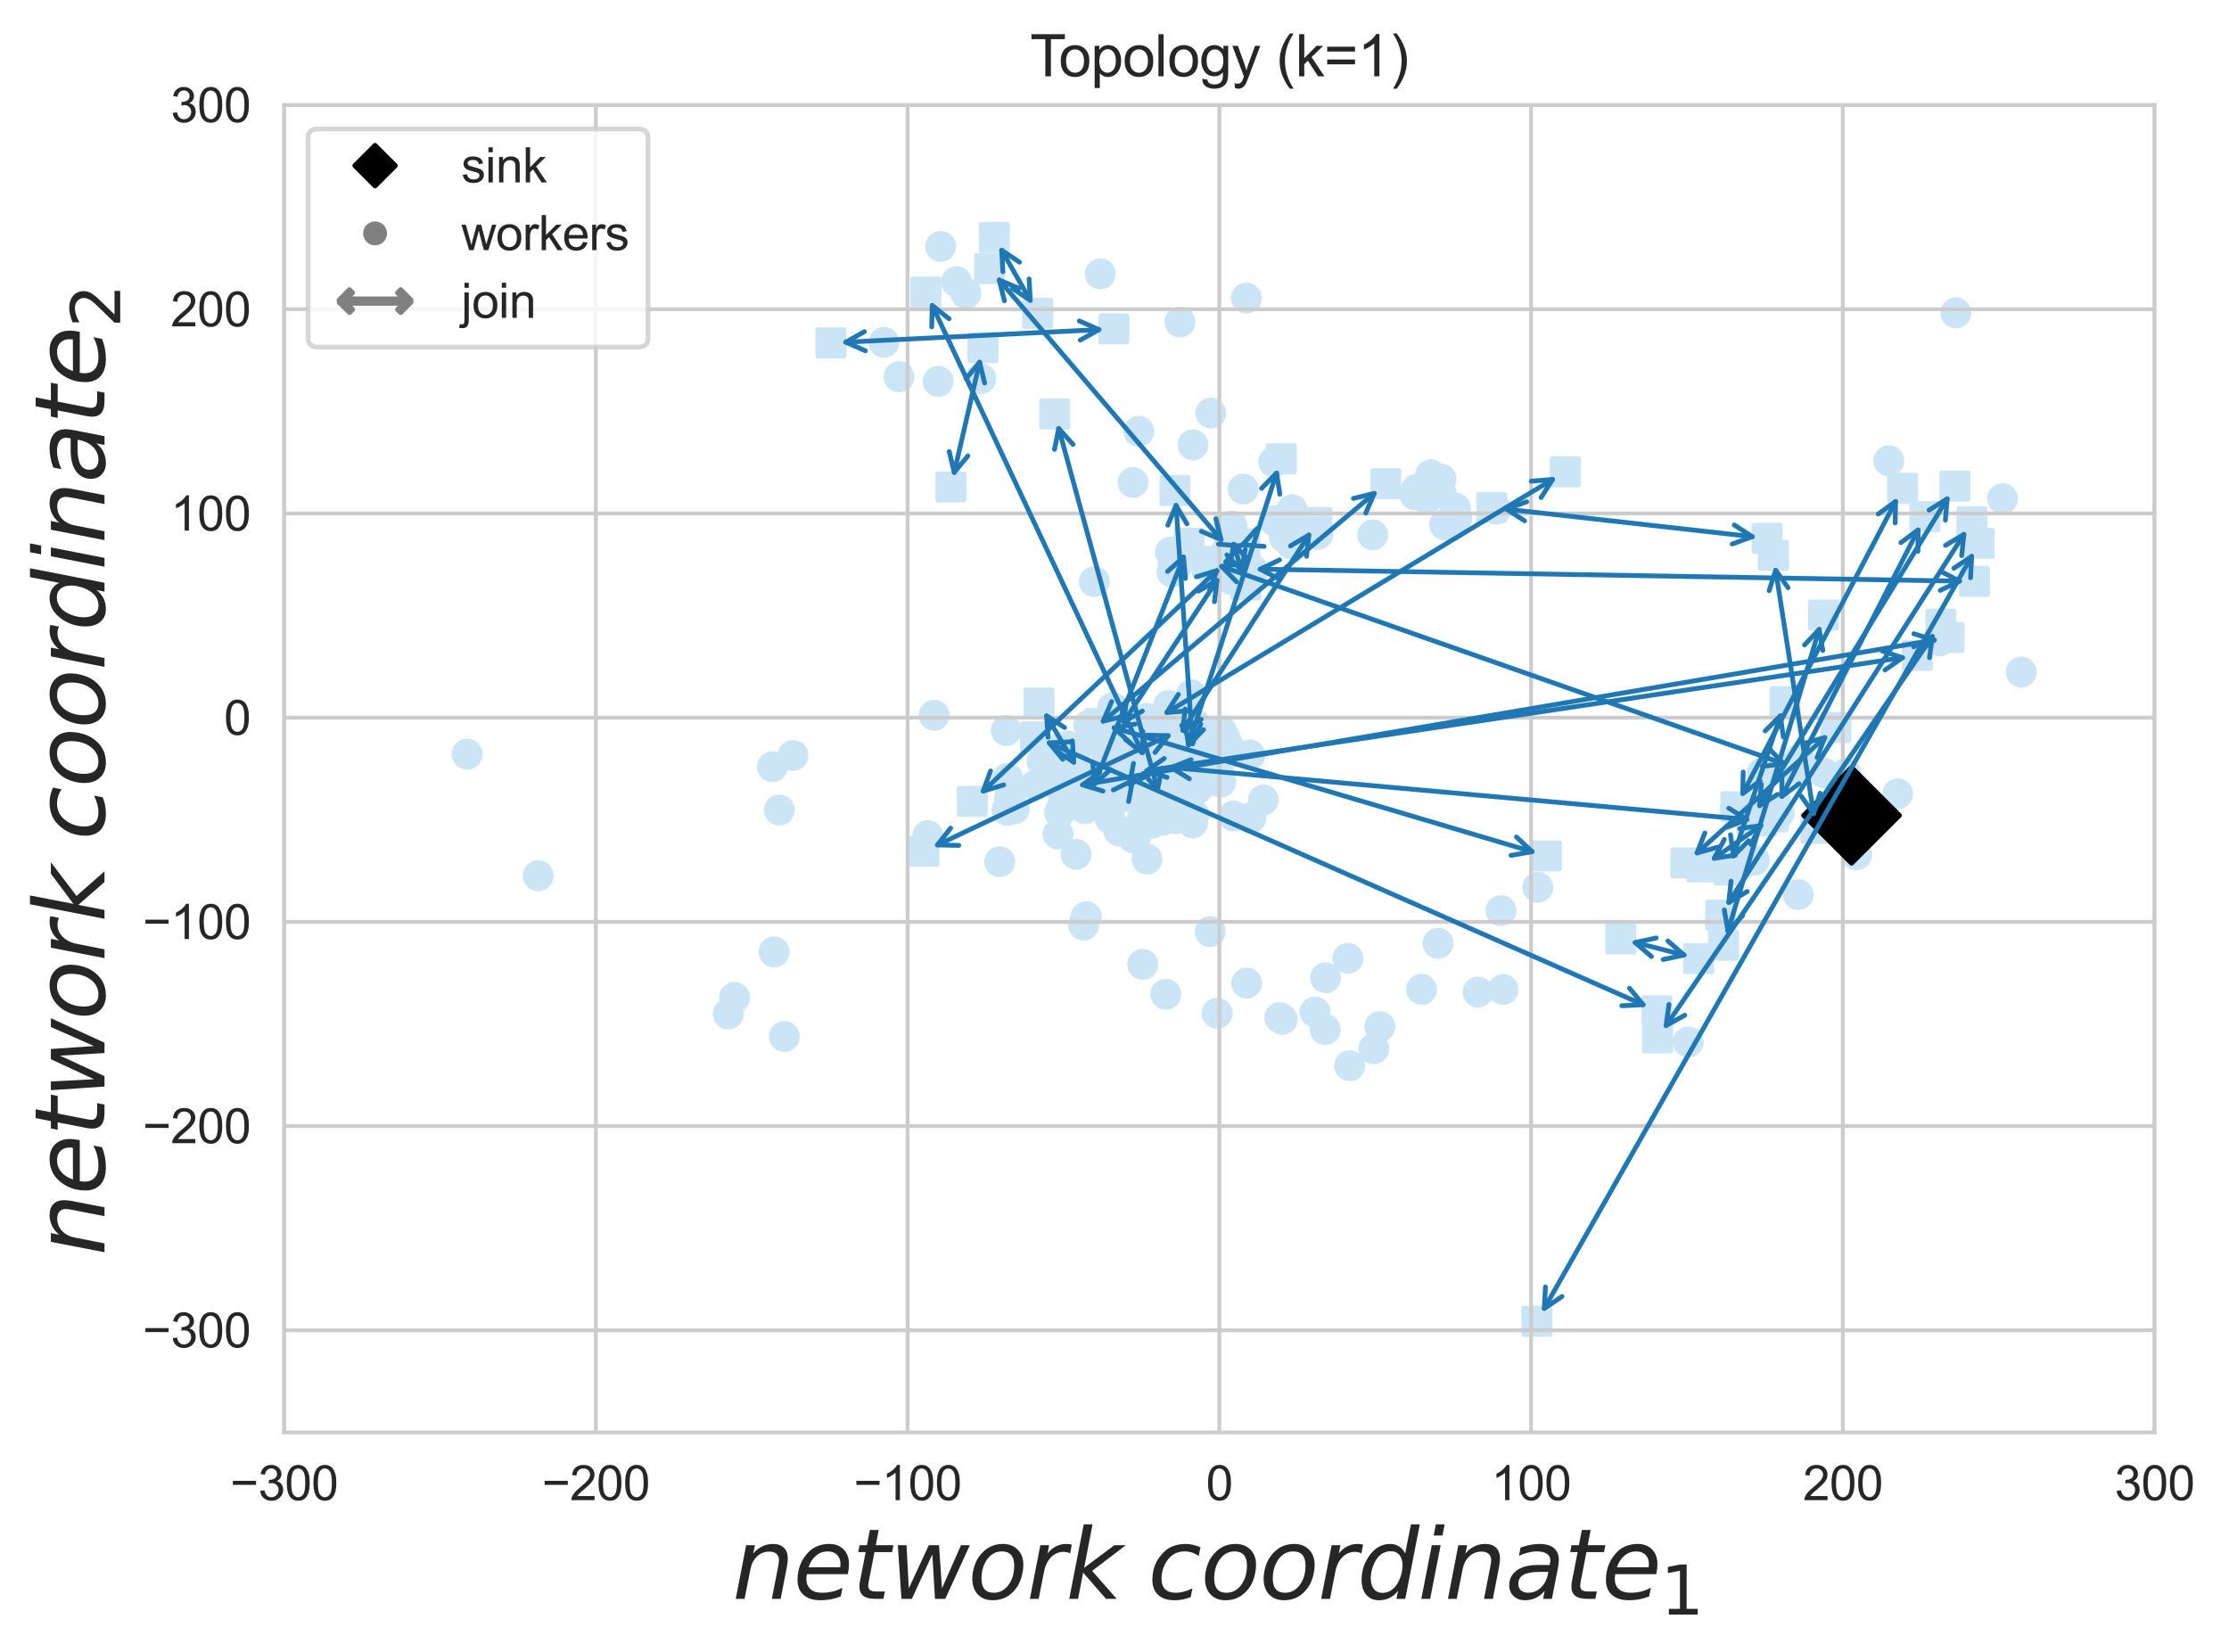 <?xml version="1.0" encoding="utf-8" standalone="no"?>
<!DOCTYPE svg PUBLIC "-//W3C//DTD SVG 1.1//EN"
  "http://www.w3.org/Graphics/SVG/1.1/DTD/svg11.dtd">
<svg xmlns:xlink="http://www.w3.org/1999/xlink" width="465.465pt" height="345.081pt" viewBox="0 0 465.465 345.081" xmlns="http://www.w3.org/2000/svg" version="1.1">
 <defs>
  <style type="text/css">*{stroke-linejoin: round; stroke-linecap: butt}</style>
 </defs>
 <g id="figure_1">
  <g id="patch_1">
   <path d="M 0 345.081 
L 465.465 345.081 
L 465.465 0 
L 0 0 
z
" style="fill: #ffffff"/>
  </g>
  <g id="axes_1">
   <g id="patch_2">
    <path d="M 59.323 299.136 
L 449.923 299.136 
L 449.923 21.936 
L 59.323 21.936 
z
" style="fill: #ffffff"/>
   </g>
   <g id="PathCollection_1">
    <defs>
     <path id="m7f8e912a45" d="M -2.739 2.739 
L 2.739 2.739 
L 2.739 -2.739 
L -2.739 -2.739 
z
" style="stroke: #cce5f6"/>
    </defs>
    <g clip-path="url(#pfd6cd9adf9)">
     <use xlink:href="#m7f8e912a45" x="360.999" y="181.701" style="fill: #cce5f6; stroke: #cce5f6"/>
     <use xlink:href="#m7f8e912a45" x="372.768" y="146.534" style="fill: #cce5f6; stroke: #cce5f6"/>
     <use xlink:href="#m7f8e912a45" x="405.285" y="130.349" style="fill: #cce5f6; stroke: #cce5f6"/>
     <use xlink:href="#m7f8e912a45" x="346.146" y="216.763" style="fill: #cce5f6; stroke: #cce5f6"/>
     <use xlink:href="#m7f8e912a45" x="380.795" y="128.458" style="fill: #cce5f6; stroke: #cce5f6"/>
     <use xlink:href="#m7f8e912a45" x="359.932" y="197.42" style="fill: #cce5f6; stroke: #cce5f6"/>
     <use xlink:href="#m7f8e912a45" x="397.284" y="101.973" style="fill: #cce5f6; stroke: #cce5f6"/>
     <use xlink:href="#m7f8e912a45" x="362.487" y="168.465" style="fill: #cce5f6; stroke: #cce5f6"/>
     <use xlink:href="#m7f8e912a45" x="383.372" y="151.941" style="fill: #cce5f6; stroke: #cce5f6"/>
     <use xlink:href="#m7f8e912a45" x="352.066" y="180.216" style="fill: #cce5f6; stroke: #cce5f6"/>
     <use xlink:href="#m7f8e912a45" x="379.199" y="172.989" style="fill: #cce5f6; stroke: #cce5f6"/>
     <use xlink:href="#m7f8e912a45" x="370.318" y="116.01" style="fill: #cce5f6; stroke: #cce5f6"/>
     <use xlink:href="#m7f8e912a45" x="355.408" y="181.043" style="fill: #cce5f6; stroke: #cce5f6"/>
     <use xlink:href="#m7f8e912a45" x="370.268" y="170.598" style="fill: #cce5f6; stroke: #cce5f6"/>
     <use xlink:href="#m7f8e912a45" x="255.849" y="118.611" style="fill: #cce5f6; stroke: #cce5f6"/>
     <use xlink:href="#m7f8e912a45" x="232.973" y="153.333" style="fill: #cce5f6; stroke: #cce5f6"/>
     <use xlink:href="#m7f8e912a45" x="369.016" y="112.419" style="fill: #cce5f6; stroke: #cce5f6"/>
     <use xlink:href="#m7f8e912a45" x="311.51" y="105.986" style="fill: #cce5f6; stroke: #cce5f6"/>
     <use xlink:href="#m7f8e912a45" x="275.022" y="109.112" style="fill: #cce5f6; stroke: #cce5f6"/>
     <use xlink:href="#m7f8e912a45" x="245.292" y="155.124" style="fill: #cce5f6; stroke: #cce5f6"/>
     <use xlink:href="#m7f8e912a45" x="236.373" y="161.42" style="fill: #cce5f6; stroke: #cce5f6"/>
     <use xlink:href="#m7f8e912a45" x="400.381" y="136.884" style="fill: #cce5f6; stroke: #cce5f6"/>
     <use xlink:href="#m7f8e912a45" x="411.782" y="108.967" style="fill: #cce5f6; stroke: #cce5f6"/>
     <use xlink:href="#m7f8e912a45" x="359.329" y="191.107" style="fill: #cce5f6; stroke: #cce5f6"/>
     <use xlink:href="#m7f8e912a45" x="401.967" y="107.893" style="fill: #cce5f6; stroke: #cce5f6"/>
     <use xlink:href="#m7f8e912a45" x="370.656" y="169.107" style="fill: #cce5f6; stroke: #cce5f6"/>
     <use xlink:href="#m7f8e912a45" x="412.321" y="121.416" style="fill: #cce5f6; stroke: #cce5f6"/>
     <use xlink:href="#m7f8e912a45" x="260.032" y="118.812" style="fill: #cce5f6; stroke: #cce5f6"/>
     <use xlink:href="#m7f8e912a45" x="252.168" y="117.256" style="fill: #cce5f6; stroke: #cce5f6"/>
     <use xlink:href="#m7f8e912a45" x="375.408" y="160.525" style="fill: #cce5f6; stroke: #cce5f6"/>
     <use xlink:href="#m7f8e912a45" x="246.763" y="152.297" style="fill: #cce5f6; stroke: #cce5f6"/>
     <use xlink:href="#m7f8e912a45" x="192.94" y="177.793" style="fill: #cce5f6; stroke: #cce5f6"/>
     <use xlink:href="#m7f8e912a45" x="247.23" y="158.537" style="fill: #cce5f6; stroke: #cce5f6"/>
     <use xlink:href="#m7f8e912a45" x="267.543" y="95.826" style="fill: #cce5f6; stroke: #cce5f6"/>
     <use xlink:href="#m7f8e912a45" x="220.256" y="86.466" style="fill: #cce5f6; stroke: #cce5f6"/>
     <use xlink:href="#m7f8e912a45" x="242.554" y="167.86" style="fill: #cce5f6; stroke: #cce5f6"/>
     <use xlink:href="#m7f8e912a45" x="216.689" y="65.43" style="fill: #cce5f6; stroke: #cce5f6"/>
     <use xlink:href="#m7f8e912a45" x="207.634" y="49.566" style="fill: #cce5f6; stroke: #cce5f6"/>
     <use xlink:href="#m7f8e912a45" x="245.368" y="102.438" style="fill: #cce5f6; stroke: #cce5f6"/>
     <use xlink:href="#m7f8e912a45" x="249.243" y="158.452" style="fill: #cce5f6; stroke: #cce5f6"/>
     <use xlink:href="#m7f8e912a45" x="367.916" y="171.415" style="fill: #cce5f6; stroke: #cce5f6"/>
     <use xlink:href="#m7f8e912a45" x="241.456" y="160.008" style="fill: #cce5f6; stroke: #cce5f6"/>
     <use xlink:href="#m7f8e912a45" x="222.983" y="164.434" style="fill: #cce5f6; stroke: #cce5f6"/>
     <use xlink:href="#m7f8e912a45" x="407.013" y="133.136" style="fill: #cce5f6; stroke: #cce5f6"/>
     <use xlink:href="#m7f8e912a45" x="365.799" y="170.919" style="fill: #cce5f6; stroke: #cce5f6"/>
     <use xlink:href="#m7f8e912a45" x="408.243" y="101.509" style="fill: #cce5f6; stroke: #cce5f6"/>
     <use xlink:href="#m7f8e912a45" x="241.003" y="150.407" style="fill: #cce5f6; stroke: #cce5f6"/>
     <use xlink:href="#m7f8e912a45" x="326.876" y="98.514" style="fill: #cce5f6; stroke: #cce5f6"/>
     <use xlink:href="#m7f8e912a45" x="234" y="166.296" style="fill: #cce5f6; stroke: #cce5f6"/>
     <use xlink:href="#m7f8e912a45" x="238.378" y="160.506" style="fill: #cce5f6; stroke: #cce5f6"/>
     <use xlink:href="#m7f8e912a45" x="193.347" y="60.977" style="fill: #cce5f6; stroke: #cce5f6"/>
     <use xlink:href="#m7f8e912a45" x="239.866" y="160.032" style="fill: #cce5f6; stroke: #cce5f6"/>
     <use xlink:href="#m7f8e912a45" x="173.507" y="71.611" style="fill: #cce5f6; stroke: #cce5f6"/>
     <use xlink:href="#m7f8e912a45" x="232.604" y="68.682" style="fill: #cce5f6; stroke: #cce5f6"/>
     <use xlink:href="#m7f8e912a45" x="260.178" y="122.129" style="fill: #cce5f6; stroke: #cce5f6"/>
     <use xlink:href="#m7f8e912a45" x="256.714" y="110.681" style="fill: #cce5f6; stroke: #cce5f6"/>
     <use xlink:href="#m7f8e912a45" x="203.048" y="167.355" style="fill: #cce5f6; stroke: #cce5f6"/>
     <use xlink:href="#m7f8e912a45" x="256.374" y="117.027" style="fill: #cce5f6; stroke: #cce5f6"/>
     <use xlink:href="#m7f8e912a45" x="225.817" y="161.865" style="fill: #cce5f6; stroke: #cce5f6"/>
     <use xlink:href="#m7f8e912a45" x="216.974" y="146.814" style="fill: #cce5f6; stroke: #cce5f6"/>
     <use xlink:href="#m7f8e912a45" x="289.364" y="101.04" style="fill: #cce5f6; stroke: #cce5f6"/>
     <use xlink:href="#m7f8e912a45" x="227.98" y="152.619" style="fill: #cce5f6; stroke: #cce5f6"/>
     <use xlink:href="#m7f8e912a45" x="206.642" y="56.109" style="fill: #cce5f6; stroke: #cce5f6"/>
     <use xlink:href="#m7f8e912a45" x="257.007" y="115.061" style="fill: #cce5f6; stroke: #cce5f6"/>
     <use xlink:href="#m7f8e912a45" x="205.266" y="72.607" style="fill: #cce5f6; stroke: #cce5f6"/>
     <use xlink:href="#m7f8e912a45" x="198.571" y="101.695" style="fill: #cce5f6; stroke: #cce5f6"/>
     <use xlink:href="#m7f8e912a45" x="354.695" y="200.213" style="fill: #cce5f6; stroke: #cce5f6"/>
     <use xlink:href="#m7f8e912a45" x="338.447" y="196.07" style="fill: #cce5f6; stroke: #cce5f6"/>
     <use xlink:href="#m7f8e912a45" x="322.922" y="178.747" style="fill: #cce5f6; stroke: #cce5f6"/>
     <use xlink:href="#m7f8e912a45" x="229.672" y="151.11" style="fill: #cce5f6; stroke: #cce5f6"/>
     <use xlink:href="#m7f8e912a45" x="413.269" y="113.477" style="fill: #cce5f6; stroke: #cce5f6"/>
     <use xlink:href="#m7f8e912a45" x="320.94" y="275.956" style="fill: #cce5f6; stroke: #cce5f6"/>
     <use xlink:href="#m7f8e912a45" x="345.989" y="211.086" style="fill: #cce5f6; stroke: #cce5f6"/>
     <use xlink:href="#m7f8e912a45" x="216.239" y="153.884" style="fill: #cce5f6; stroke: #cce5f6"/>
     <use xlink:href="#m7f8e912a45" x="227.433" y="166.601" style="fill: #cce5f6; stroke: #cce5f6"/>
     <use xlink:href="#m7f8e912a45" x="248.279" y="113.438" style="fill: #cce5f6; stroke: #cce5f6"/>
     <use xlink:href="#m7f8e912a45" x="259.936" y="113.58" style="fill: #cce5f6; stroke: #cce5f6"/>
     <use xlink:href="#m7f8e912a45" x="258.47" y="114.172" style="fill: #cce5f6; stroke: #cce5f6"/>
    </g>
   </g>
   <g id="PathCollection_2">
    <defs>
     <path id="mb53b385350" d="M 0 2.739 
C 0.726 2.739 1.423 2.45 1.936 1.936 
C 2.45 1.423 2.739 0.726 2.739 0 
C 2.739 -0.726 2.45 -1.423 1.936 -1.936 
C 1.423 -2.45 0.726 -2.739 0 -2.739 
C -0.726 -2.739 -1.423 -2.45 -1.936 -1.936 
C -2.45 -1.423 -2.739 -0.726 -2.739 0 
C -2.739 0.726 -2.45 1.423 -1.936 1.936 
C -1.423 2.45 -0.726 2.739 0 2.739 
z
" style="stroke: #cce5f6"/>
    </defs>
    <g clip-path="url(#pfd6cd9adf9)">
     <use xlink:href="#mb53b385350" x="229.758" y="57.2" style="fill: #cce5f6; stroke: #cce5f6"/>
     <use xlink:href="#mb53b385350" x="237.816" y="90.077" style="fill: #cce5f6; stroke: #cce5f6"/>
     <use xlink:href="#mb53b385350" x="256.951" y="120.965" style="fill: #cce5f6; stroke: #cce5f6"/>
     <use xlink:href="#mb53b385350" x="301.667" y="109.583" style="fill: #cce5f6; stroke: #cce5f6"/>
     <use xlink:href="#mb53b385350" x="211.805" y="168.938" style="fill: #cce5f6; stroke: #cce5f6"/>
     <use xlink:href="#mb53b385350" x="221.271" y="169.697" style="fill: #cce5f6; stroke: #cce5f6"/>
     <use xlink:href="#mb53b385350" x="243.49" y="149.092" style="fill: #cce5f6; stroke: #cce5f6"/>
     <use xlink:href="#mb53b385350" x="222.115" y="163.919" style="fill: #cce5f6; stroke: #cce5f6"/>
     <use xlink:href="#mb53b385350" x="300.284" y="196.974" style="fill: #cce5f6; stroke: #cce5f6"/>
     <use xlink:href="#mb53b385350" x="371.538" y="169.844" style="fill: #cce5f6; stroke: #cce5f6"/>
     <use xlink:href="#mb53b385350" x="248.046" y="155.221" style="fill: #cce5f6; stroke: #cce5f6"/>
     <use xlink:href="#mb53b385350" x="245.748" y="118.186" style="fill: #cce5f6; stroke: #cce5f6"/>
     <use xlink:href="#mb53b385350" x="236.362" y="153.643" style="fill: #cce5f6; stroke: #cce5f6"/>
     <use xlink:href="#mb53b385350" x="240.415" y="154.012" style="fill: #cce5f6; stroke: #cce5f6"/>
     <use xlink:href="#mb53b385350" x="244.976" y="153.231" style="fill: #cce5f6; stroke: #cce5f6"/>
     <use xlink:href="#mb53b385350" x="216.176" y="164.025" style="fill: #cce5f6; stroke: #cce5f6"/>
     <use xlink:href="#mb53b385350" x="232.747" y="153.148" style="fill: #cce5f6; stroke: #cce5f6"/>
     <use xlink:href="#mb53b385350" x="241.834" y="153.654" style="fill: #cce5f6; stroke: #cce5f6"/>
     <use xlink:href="#mb53b385350" x="240.748" y="171.879" style="fill: #cce5f6; stroke: #cce5f6"/>
     <use xlink:href="#mb53b385350" x="193.74" y="174.491" style="fill: #cce5f6; stroke: #cce5f6"/>
     <use xlink:href="#mb53b385350" x="244.312" y="159.53" style="fill: #cce5f6; stroke: #cce5f6"/>
     <use xlink:href="#mb53b385350" x="235.198" y="159.607" style="fill: #cce5f6; stroke: #cce5f6"/>
     <use xlink:href="#mb53b385350" x="241.662" y="156.994" style="fill: #cce5f6; stroke: #cce5f6"/>
     <use xlink:href="#mb53b385350" x="236.248" y="155.464" style="fill: #cce5f6; stroke: #cce5f6"/>
     <use xlink:href="#mb53b385350" x="263.81" y="167.065" style="fill: #cce5f6; stroke: #cce5f6"/>
     <use xlink:href="#mb53b385350" x="249.01" y="158.035" style="fill: #cce5f6; stroke: #cce5f6"/>
     <use xlink:href="#mb53b385350" x="217.607" y="159.017" style="fill: #cce5f6; stroke: #cce5f6"/>
     <use xlink:href="#mb53b385350" x="298.794" y="99.133" style="fill: #cce5f6; stroke: #cce5f6"/>
     <use xlink:href="#mb53b385350" x="244.735" y="151.861" style="fill: #cce5f6; stroke: #cce5f6"/>
     <use xlink:href="#mb53b385350" x="243.405" y="149.018" style="fill: #cce5f6; stroke: #cce5f6"/>
     <use xlink:href="#mb53b385350" x="241.066" y="156.445" style="fill: #cce5f6; stroke: #cce5f6"/>
     <use xlink:href="#mb53b385350" x="230.792" y="153.659" style="fill: #cce5f6; stroke: #cce5f6"/>
     <use xlink:href="#mb53b385350" x="162.744" y="169.156" style="fill: #cce5f6; stroke: #cce5f6"/>
     <use xlink:href="#mb53b385350" x="238.103" y="156.388" style="fill: #cce5f6; stroke: #cce5f6"/>
     <use xlink:href="#mb53b385350" x="238.598" y="159.148" style="fill: #cce5f6; stroke: #cce5f6"/>
     <use xlink:href="#mb53b385350" x="237.541" y="151.65" style="fill: #cce5f6; stroke: #cce5f6"/>
     <use xlink:href="#mb53b385350" x="245.86" y="150" style="fill: #cce5f6; stroke: #cce5f6"/>
     <use xlink:href="#mb53b385350" x="241.246" y="157.973" style="fill: #cce5f6; stroke: #cce5f6"/>
     <use xlink:href="#mb53b385350" x="231.894" y="149.98" style="fill: #cce5f6; stroke: #cce5f6"/>
     <use xlink:href="#mb53b385350" x="241.701" y="159.863" style="fill: #cce5f6; stroke: #cce5f6"/>
     <use xlink:href="#mb53b385350" x="384.292" y="165.886" style="fill: #cce5f6; stroke: #cce5f6"/>
     <use xlink:href="#mb53b385350" x="245.833" y="169.567" style="fill: #cce5f6; stroke: #cce5f6"/>
     <use xlink:href="#mb53b385350" x="239.53" y="179.441" style="fill: #cce5f6; stroke: #cce5f6"/>
     <use xlink:href="#mb53b385350" x="245.324" y="170.988" style="fill: #cce5f6; stroke: #cce5f6"/>
     <use xlink:href="#mb53b385350" x="248.82" y="145.083" style="fill: #cce5f6; stroke: #cce5f6"/>
     <use xlink:href="#mb53b385350" x="251.775" y="162.552" style="fill: #cce5f6; stroke: #cce5f6"/>
     <use xlink:href="#mb53b385350" x="245.243" y="151.661" style="fill: #cce5f6; stroke: #cce5f6"/>
     <use xlink:href="#mb53b385350" x="220.545" y="163.665" style="fill: #cce5f6; stroke: #cce5f6"/>
     <use xlink:href="#mb53b385350" x="244.234" y="156.324" style="fill: #cce5f6; stroke: #cce5f6"/>
     <use xlink:href="#mb53b385350" x="252.633" y="156.321" style="fill: #cce5f6; stroke: #cce5f6"/>
     <use xlink:href="#mb53b385350" x="241.384" y="155.868" style="fill: #cce5f6; stroke: #cce5f6"/>
     <use xlink:href="#mb53b385350" x="255.093" y="152.624" style="fill: #cce5f6; stroke: #cce5f6"/>
     <use xlink:href="#mb53b385350" x="232.678" y="153.974" style="fill: #cce5f6; stroke: #cce5f6"/>
     <use xlink:href="#mb53b385350" x="238.848" y="169.977" style="fill: #cce5f6; stroke: #cce5f6"/>
     <use xlink:href="#mb53b385350" x="239.42" y="165.855" style="fill: #cce5f6; stroke: #cce5f6"/>
     <use xlink:href="#mb53b385350" x="231.753" y="152.185" style="fill: #cce5f6; stroke: #cce5f6"/>
     <use xlink:href="#mb53b385350" x="220.896" y="156.536" style="fill: #cce5f6; stroke: #cce5f6"/>
     <use xlink:href="#mb53b385350" x="321.138" y="185.305" style="fill: #cce5f6; stroke: #cce5f6"/>
     <use xlink:href="#mb53b385350" x="210.122" y="152.55" style="fill: #cce5f6; stroke: #cce5f6"/>
     <use xlink:href="#mb53b385350" x="245.564" y="154.009" style="fill: #cce5f6; stroke: #cce5f6"/>
     <use xlink:href="#mb53b385350" x="204.81" y="79.073" style="fill: #cce5f6; stroke: #cce5f6"/>
     <use xlink:href="#mb53b385350" x="257.578" y="170.429" style="fill: #cce5f6; stroke: #cce5f6"/>
     <use xlink:href="#mb53b385350" x="245.359" y="155.362" style="fill: #cce5f6; stroke: #cce5f6"/>
     <use xlink:href="#mb53b385350" x="240.67" y="166.135" style="fill: #cce5f6; stroke: #cce5f6"/>
     <use xlink:href="#mb53b385350" x="261.222" y="170.801" style="fill: #cce5f6; stroke: #cce5f6"/>
     <use xlink:href="#mb53b385350" x="196.433" y="51.472" style="fill: #cce5f6; stroke: #cce5f6"/>
     <use xlink:href="#mb53b385350" x="187.734" y="78.675" style="fill: #cce5f6; stroke: #cce5f6"/>
     <use xlink:href="#mb53b385350" x="244.725" y="119.469" style="fill: #cce5f6; stroke: #cce5f6"/>
     <use xlink:href="#mb53b385350" x="246.951" y="115.063" style="fill: #cce5f6; stroke: #cce5f6"/>
     <use xlink:href="#mb53b385350" x="299.643" y="99.771" style="fill: #cce5f6; stroke: #cce5f6"/>
     <use xlink:href="#mb53b385350" x="297.977" y="104.153" style="fill: #cce5f6; stroke: #cce5f6"/>
     <use xlink:href="#mb53b385350" x="245.222" y="157.106" style="fill: #cce5f6; stroke: #cce5f6"/>
     <use xlink:href="#mb53b385350" x="245.686" y="168.766" style="fill: #cce5f6; stroke: #cce5f6"/>
     <use xlink:href="#mb53b385350" x="240.34" y="157.727" style="fill: #cce5f6; stroke: #cce5f6"/>
     <use xlink:href="#mb53b385350" x="268.19" y="112.196" style="fill: #cce5f6; stroke: #cce5f6"/>
     <use xlink:href="#mb53b385350" x="254.695" y="118.959" style="fill: #cce5f6; stroke: #cce5f6"/>
     <use xlink:href="#mb53b385350" x="237.564" y="151.133" style="fill: #cce5f6; stroke: #cce5f6"/>
     <use xlink:href="#mb53b385350" x="240.987" y="157.469" style="fill: #cce5f6; stroke: #cce5f6"/>
     <use xlink:href="#mb53b385350" x="253.76" y="154.576" style="fill: #cce5f6; stroke: #cce5f6"/>
     <use xlink:href="#mb53b385350" x="252.992" y="160.213" style="fill: #cce5f6; stroke: #cce5f6"/>
     <use xlink:href="#mb53b385350" x="243.023" y="171.234" style="fill: #cce5f6; stroke: #cce5f6"/>
     <use xlink:href="#mb53b385350" x="242.77" y="158.216" style="fill: #cce5f6; stroke: #cce5f6"/>
     <use xlink:href="#mb53b385350" x="247.569" y="163.932" style="fill: #cce5f6; stroke: #cce5f6"/>
     <use xlink:href="#mb53b385350" x="249.052" y="171.841" style="fill: #cce5f6; stroke: #cce5f6"/>
     <use xlink:href="#mb53b385350" x="257.306" y="157.013" style="fill: #cce5f6; stroke: #cce5f6"/>
     <use xlink:href="#mb53b385350" x="210.801" y="166.543" style="fill: #cce5f6; stroke: #cce5f6"/>
     <use xlink:href="#mb53b385350" x="248.294" y="154.517" style="fill: #cce5f6; stroke: #cce5f6"/>
     <use xlink:href="#mb53b385350" x="249.281" y="159.33" style="fill: #cce5f6; stroke: #cce5f6"/>
     <use xlink:href="#mb53b385350" x="230.96" y="156.968" style="fill: #cce5f6; stroke: #cce5f6"/>
     <use xlink:href="#mb53b385350" x="243.716" y="154.308" style="fill: #cce5f6; stroke: #cce5f6"/>
     <use xlink:href="#mb53b385350" x="245.69" y="156.067" style="fill: #cce5f6; stroke: #cce5f6"/>
     <use xlink:href="#mb53b385350" x="254.162" y="153.453" style="fill: #cce5f6; stroke: #cce5f6"/>
     <use xlink:href="#mb53b385350" x="247.842" y="165.32" style="fill: #cce5f6; stroke: #cce5f6"/>
     <use xlink:href="#mb53b385350" x="247.449" y="149.091" style="fill: #cce5f6; stroke: #cce5f6"/>
     <use xlink:href="#mb53b385350" x="229.028" y="164.784" style="fill: #cce5f6; stroke: #cce5f6"/>
     <use xlink:href="#mb53b385350" x="230.201" y="167.844" style="fill: #cce5f6; stroke: #cce5f6"/>
     <use xlink:href="#mb53b385350" x="252.738" y="157.127" style="fill: #cce5f6; stroke: #cce5f6"/>
     <use xlink:href="#mb53b385350" x="239.364" y="150.033" style="fill: #cce5f6; stroke: #cce5f6"/>
     <use xlink:href="#mb53b385350" x="249.454" y="165.082" style="fill: #cce5f6; stroke: #cce5f6"/>
     <use xlink:href="#mb53b385350" x="252.655" y="160.054" style="fill: #cce5f6; stroke: #cce5f6"/>
     <use xlink:href="#mb53b385350" x="236.573" y="174.972" style="fill: #cce5f6; stroke: #cce5f6"/>
     <use xlink:href="#mb53b385350" x="233.459" y="160.031" style="fill: #cce5f6; stroke: #cce5f6"/>
     <use xlink:href="#mb53b385350" x="228.751" y="162.15" style="fill: #cce5f6; stroke: #cce5f6"/>
     <use xlink:href="#mb53b385350" x="246.738" y="151.035" style="fill: #cce5f6; stroke: #cce5f6"/>
     <use xlink:href="#mb53b385350" x="153.401" y="208.289" style="fill: #cce5f6; stroke: #cce5f6"/>
     <use xlink:href="#mb53b385350" x="161.308" y="160.137" style="fill: #cce5f6; stroke: #cce5f6"/>
     <use xlink:href="#mb53b385350" x="112.387" y="182.896" style="fill: #cce5f6; stroke: #cce5f6"/>
     <use xlink:href="#mb53b385350" x="161.662" y="198.789" style="fill: #cce5f6; stroke: #cce5f6"/>
     <use xlink:href="#mb53b385350" x="97.544" y="157.502" style="fill: #cce5f6; stroke: #cce5f6"/>
     <use xlink:href="#mb53b385350" x="163.786" y="216.451" style="fill: #cce5f6; stroke: #cce5f6"/>
     <use xlink:href="#mb53b385350" x="152.078" y="211.754" style="fill: #cce5f6; stroke: #cce5f6"/>
     <use xlink:href="#mb53b385350" x="252.85" y="86.257" style="fill: #cce5f6; stroke: #cce5f6"/>
     <use xlink:href="#mb53b385350" x="184.577" y="71.496" style="fill: #cce5f6; stroke: #cce5f6"/>
     <use xlink:href="#mb53b385350" x="195.919" y="79.633" style="fill: #cce5f6; stroke: #cce5f6"/>
     <use xlink:href="#mb53b385350" x="201.702" y="61.28" style="fill: #cce5f6; stroke: #cce5f6"/>
     <use xlink:href="#mb53b385350" x="199.75" y="58.837" style="fill: #cce5f6; stroke: #cce5f6"/>
     <use xlink:href="#mb53b385350" x="249.124" y="92.898" style="fill: #cce5f6; stroke: #cce5f6"/>
     <use xlink:href="#mb53b385350" x="368.015" y="161.384" style="fill: #cce5f6; stroke: #cce5f6"/>
     <use xlink:href="#mb53b385350" x="394.429" y="96.234" style="fill: #cce5f6; stroke: #cce5f6"/>
     <use xlink:href="#mb53b385350" x="352.531" y="217.602" style="fill: #cce5f6; stroke: #cce5f6"/>
     <use xlink:href="#mb53b385350" x="418.17" y="104.153" style="fill: #cce5f6; stroke: #cce5f6"/>
     <use xlink:href="#mb53b385350" x="380.727" y="161.322" style="fill: #cce5f6; stroke: #cce5f6"/>
     <use xlink:href="#mb53b385350" x="269.616" y="113.586" style="fill: #cce5f6; stroke: #cce5f6"/>
     <use xlink:href="#mb53b385350" x="244.39" y="115.323" style="fill: #cce5f6; stroke: #cce5f6"/>
     <use xlink:href="#mb53b385350" x="304.191" y="108.298" style="fill: #cce5f6; stroke: #cce5f6"/>
     <use xlink:href="#mb53b385350" x="269.246" y="111.036" style="fill: #cce5f6; stroke: #cce5f6"/>
     <use xlink:href="#mb53b385350" x="265.973" y="96.475" style="fill: #cce5f6; stroke: #cce5f6"/>
     <use xlink:href="#mb53b385350" x="255.917" y="115.378" style="fill: #cce5f6; stroke: #cce5f6"/>
     <use xlink:href="#mb53b385350" x="252.302" y="118.587" style="fill: #cce5f6; stroke: #cce5f6"/>
     <use xlink:href="#mb53b385350" x="259.611" y="102.134" style="fill: #cce5f6; stroke: #cce5f6"/>
     <use xlink:href="#mb53b385350" x="286.662" y="111.707" style="fill: #cce5f6; stroke: #cce5f6"/>
     <use xlink:href="#mb53b385350" x="238.716" y="160.65" style="fill: #cce5f6; stroke: #cce5f6"/>
     <use xlink:href="#mb53b385350" x="244.833" y="158.398" style="fill: #cce5f6; stroke: #cce5f6"/>
     <use xlink:href="#mb53b385350" x="249.082" y="157.232" style="fill: #cce5f6; stroke: #cce5f6"/>
     <use xlink:href="#mb53b385350" x="244.821" y="158.741" style="fill: #cce5f6; stroke: #cce5f6"/>
     <use xlink:href="#mb53b385350" x="235.938" y="155.153" style="fill: #cce5f6; stroke: #cce5f6"/>
     <use xlink:href="#mb53b385350" x="251.073" y="154.025" style="fill: #cce5f6; stroke: #cce5f6"/>
     <use xlink:href="#mb53b385350" x="246.486" y="155.542" style="fill: #cce5f6; stroke: #cce5f6"/>
     <use xlink:href="#mb53b385350" x="238.623" y="201.407" style="fill: #cce5f6; stroke: #cce5f6"/>
     <use xlink:href="#mb53b385350" x="240.952" y="153.404" style="fill: #cce5f6; stroke: #cce5f6"/>
     <use xlink:href="#mb53b385350" x="250.26" y="160.983" style="fill: #cce5f6; stroke: #cce5f6"/>
     <use xlink:href="#mb53b385350" x="253.837" y="162.978" style="fill: #cce5f6; stroke: #cce5f6"/>
     <use xlink:href="#mb53b385350" x="242.25" y="152.289" style="fill: #cce5f6; stroke: #cce5f6"/>
     <use xlink:href="#mb53b385350" x="208.755" y="179.956" style="fill: #cce5f6; stroke: #cce5f6"/>
     <use xlink:href="#mb53b385350" x="244.174" y="160.436" style="fill: #cce5f6; stroke: #cce5f6"/>
     <use xlink:href="#mb53b385350" x="236.237" y="156.939" style="fill: #cce5f6; stroke: #cce5f6"/>
     <use xlink:href="#mb53b385350" x="221.477" y="156.186" style="fill: #cce5f6; stroke: #cce5f6"/>
     <use xlink:href="#mb53b385350" x="220.943" y="174.184" style="fill: #cce5f6; stroke: #cce5f6"/>
     <use xlink:href="#mb53b385350" x="252.526" y="118.233" style="fill: #cce5f6; stroke: #cce5f6"/>
     <use xlink:href="#mb53b385350" x="258.844" y="114.829" style="fill: #cce5f6; stroke: #cce5f6"/>
     <use xlink:href="#mb53b385350" x="266.08" y="108.744" style="fill: #cce5f6; stroke: #cce5f6"/>
     <use xlink:href="#mb53b385350" x="362.367" y="168.748" style="fill: #cce5f6; stroke: #cce5f6"/>
     <use xlink:href="#mb53b385350" x="210.428" y="162.515" style="fill: #cce5f6; stroke: #cce5f6"/>
     <use xlink:href="#mb53b385350" x="226.239" y="168.168" style="fill: #cce5f6; stroke: #cce5f6"/>
     <use xlink:href="#mb53b385350" x="248.172" y="159.819" style="fill: #cce5f6; stroke: #cce5f6"/>
     <use xlink:href="#mb53b385350" x="228.51" y="121.47" style="fill: #cce5f6; stroke: #cce5f6"/>
     <use xlink:href="#mb53b385350" x="240.653" y="151.765" style="fill: #cce5f6; stroke: #cce5f6"/>
     <use xlink:href="#mb53b385350" x="240.172" y="154.305" style="fill: #cce5f6; stroke: #cce5f6"/>
     <use xlink:href="#mb53b385350" x="267.243" y="212.518" style="fill: #cce5f6; stroke: #cce5f6"/>
     <use xlink:href="#mb53b385350" x="261.393" y="119.345" style="fill: #cce5f6; stroke: #cce5f6"/>
     <use xlink:href="#mb53b385350" x="275.218" y="111.586" style="fill: #cce5f6; stroke: #cce5f6"/>
     <use xlink:href="#mb53b385350" x="255.872" y="118.352" style="fill: #cce5f6; stroke: #cce5f6"/>
     <use xlink:href="#mb53b385350" x="251.585" y="117.317" style="fill: #cce5f6; stroke: #cce5f6"/>
     <use xlink:href="#mb53b385350" x="244.976" y="117.755" style="fill: #cce5f6; stroke: #cce5f6"/>
     <use xlink:href="#mb53b385350" x="300.413" y="102.018" style="fill: #cce5f6; stroke: #cce5f6"/>
     <use xlink:href="#mb53b385350" x="300.95" y="102.971" style="fill: #cce5f6; stroke: #cce5f6"/>
     <use xlink:href="#mb53b385350" x="261.583" y="119.038" style="fill: #cce5f6; stroke: #cce5f6"/>
     <use xlink:href="#mb53b385350" x="254.456" y="161.224" style="fill: #cce5f6; stroke: #cce5f6"/>
     <use xlink:href="#mb53b385350" x="254.9" y="163.341" style="fill: #cce5f6; stroke: #cce5f6"/>
     <use xlink:href="#mb53b385350" x="244.747" y="158.214" style="fill: #cce5f6; stroke: #cce5f6"/>
     <use xlink:href="#mb53b385350" x="295.766" y="102.204" style="fill: #cce5f6; stroke: #cce5f6"/>
     <use xlink:href="#mb53b385350" x="387.691" y="178.504" style="fill: #cce5f6; stroke: #cce5f6"/>
     <use xlink:href="#mb53b385350" x="250.043" y="164.732" style="fill: #cce5f6; stroke: #cce5f6"/>
     <use xlink:href="#mb53b385350" x="243.684" y="155.445" style="fill: #cce5f6; stroke: #cce5f6"/>
     <use xlink:href="#mb53b385350" x="226.843" y="191.45" style="fill: #cce5f6; stroke: #cce5f6"/>
     <use xlink:href="#mb53b385350" x="244.078" y="147.326" style="fill: #cce5f6; stroke: #cce5f6"/>
     <use xlink:href="#mb53b385350" x="248.768" y="157.113" style="fill: #cce5f6; stroke: #cce5f6"/>
     <use xlink:href="#mb53b385350" x="308.643" y="207.188" style="fill: #cce5f6; stroke: #cce5f6"/>
     <use xlink:href="#mb53b385350" x="260.255" y="62.233" style="fill: #cce5f6; stroke: #cce5f6"/>
     <use xlink:href="#mb53b385350" x="231.79" y="170.935" style="fill: #cce5f6; stroke: #cce5f6"/>
     <use xlink:href="#mb53b385350" x="232.358" y="147.777" style="fill: #cce5f6; stroke: #cce5f6"/>
     <use xlink:href="#mb53b385350" x="385.436" y="161.546" style="fill: #cce5f6; stroke: #cce5f6"/>
     <use xlink:href="#mb53b385350" x="241.394" y="153.089" style="fill: #cce5f6; stroke: #cce5f6"/>
     <use xlink:href="#mb53b385350" x="244.369" y="159.92" style="fill: #cce5f6; stroke: #cce5f6"/>
     <use xlink:href="#mb53b385350" x="237.086" y="175.057" style="fill: #cce5f6; stroke: #cce5f6"/>
     <use xlink:href="#mb53b385350" x="247.645" y="161.244" style="fill: #cce5f6; stroke: #cce5f6"/>
     <use xlink:href="#mb53b385350" x="246.398" y="67.243" style="fill: #cce5f6; stroke: #cce5f6"/>
     <use xlink:href="#mb53b385350" x="258.828" y="114.476" style="fill: #cce5f6; stroke: #cce5f6"/>
     <use xlink:href="#mb53b385350" x="236.596" y="100.747" style="fill: #cce5f6; stroke: #cce5f6"/>
     <use xlink:href="#mb53b385350" x="303.931" y="106.109" style="fill: #cce5f6; stroke: #cce5f6"/>
     <use xlink:href="#mb53b385350" x="366.342" y="179.669" style="fill: #cce5f6; stroke: #cce5f6"/>
     <use xlink:href="#mb53b385350" x="235.771" y="155.352" style="fill: #cce5f6; stroke: #cce5f6"/>
     <use xlink:href="#mb53b385350" x="165.574" y="157.764" style="fill: #cce5f6; stroke: #cce5f6"/>
     <use xlink:href="#mb53b385350" x="243.006" y="152.193" style="fill: #cce5f6; stroke: #cce5f6"/>
     <use xlink:href="#mb53b385350" x="249.488" y="155.132" style="fill: #cce5f6; stroke: #cce5f6"/>
     <use xlink:href="#mb53b385350" x="242.1" y="170.177" style="fill: #cce5f6; stroke: #cce5f6"/>
     <use xlink:href="#mb53b385350" x="241.662" y="152.56" style="fill: #cce5f6; stroke: #cce5f6"/>
     <use xlink:href="#mb53b385350" x="244.476" y="154.317" style="fill: #cce5f6; stroke: #cce5f6"/>
     <use xlink:href="#mb53b385350" x="247.285" y="154.64" style="fill: #cce5f6; stroke: #cce5f6"/>
     <use xlink:href="#mb53b385350" x="240.59" y="153.948" style="fill: #cce5f6; stroke: #cce5f6"/>
     <use xlink:href="#mb53b385350" x="231.586" y="160.737" style="fill: #cce5f6; stroke: #cce5f6"/>
     <use xlink:href="#mb53b385350" x="229.751" y="162.663" style="fill: #cce5f6; stroke: #cce5f6"/>
     <use xlink:href="#mb53b385350" x="247.443" y="163.493" style="fill: #cce5f6; stroke: #cce5f6"/>
     <use xlink:href="#mb53b385350" x="249.745" y="163.362" style="fill: #cce5f6; stroke: #cce5f6"/>
     <use xlink:href="#mb53b385350" x="250.019" y="153.974" style="fill: #cce5f6; stroke: #cce5f6"/>
     <use xlink:href="#mb53b385350" x="247.389" y="157.683" style="fill: #cce5f6; stroke: #cce5f6"/>
     <use xlink:href="#mb53b385350" x="238.733" y="152.445" style="fill: #cce5f6; stroke: #cce5f6"/>
     <use xlink:href="#mb53b385350" x="233.519" y="152.643" style="fill: #cce5f6; stroke: #cce5f6"/>
     <use xlink:href="#mb53b385350" x="241.657" y="150.336" style="fill: #cce5f6; stroke: #cce5f6"/>
     <use xlink:href="#mb53b385350" x="312.369" y="106.342" style="fill: #cce5f6; stroke: #cce5f6"/>
     <use xlink:href="#mb53b385350" x="218.887" y="159.288" style="fill: #cce5f6; stroke: #cce5f6"/>
     <use xlink:href="#mb53b385350" x="242.404" y="158.422" style="fill: #cce5f6; stroke: #cce5f6"/>
     <use xlink:href="#mb53b385350" x="236.529" y="151.309" style="fill: #cce5f6; stroke: #cce5f6"/>
     <use xlink:href="#mb53b385350" x="257.291" y="109.838" style="fill: #cce5f6; stroke: #cce5f6"/>
     <use xlink:href="#mb53b385350" x="237.143" y="158.1" style="fill: #cce5f6; stroke: #cce5f6"/>
     <use xlink:href="#mb53b385350" x="234.065" y="153.523" style="fill: #cce5f6; stroke: #cce5f6"/>
     <use xlink:href="#mb53b385350" x="243.322" y="154.94" style="fill: #cce5f6; stroke: #cce5f6"/>
     <use xlink:href="#mb53b385350" x="224.46" y="157.794" style="fill: #cce5f6; stroke: #cce5f6"/>
     <use xlink:href="#mb53b385350" x="238.279" y="171.717" style="fill: #cce5f6; stroke: #cce5f6"/>
     <use xlink:href="#mb53b385350" x="295.472" y="103.341" style="fill: #cce5f6; stroke: #cce5f6"/>
     <use xlink:href="#mb53b385350" x="405.04" y="133.855" style="fill: #cce5f6; stroke: #cce5f6"/>
     <use xlink:href="#mb53b385350" x="396.274" y="165.776" style="fill: #cce5f6; stroke: #cce5f6"/>
     <use xlink:href="#mb53b385350" x="363.367" y="180.899" style="fill: #cce5f6; stroke: #cce5f6"/>
     <use xlink:href="#mb53b385350" x="422.094" y="140.345" style="fill: #cce5f6; stroke: #cce5f6"/>
     <use xlink:href="#mb53b385350" x="375.512" y="186.833" style="fill: #cce5f6; stroke: #cce5f6"/>
     <use xlink:href="#mb53b385350" x="375.761" y="158.541" style="fill: #cce5f6; stroke: #cce5f6"/>
     <use xlink:href="#mb53b385350" x="300.92" y="100.04" style="fill: #cce5f6; stroke: #cce5f6"/>
     <use xlink:href="#mb53b385350" x="270.012" y="112.545" style="fill: #cce5f6; stroke: #cce5f6"/>
     <use xlink:href="#mb53b385350" x="245.503" y="117.248" style="fill: #cce5f6; stroke: #cce5f6"/>
     <use xlink:href="#mb53b385350" x="236.742" y="162.427" style="fill: #cce5f6; stroke: #cce5f6"/>
     <use xlink:href="#mb53b385350" x="269.831" y="106.463" style="fill: #cce5f6; stroke: #cce5f6"/>
     <use xlink:href="#mb53b385350" x="237.718" y="158.938" style="fill: #cce5f6; stroke: #cce5f6"/>
     <use xlink:href="#mb53b385350" x="226.834" y="161.574" style="fill: #cce5f6; stroke: #cce5f6"/>
     <use xlink:href="#mb53b385350" x="227.358" y="151.465" style="fill: #cce5f6; stroke: #cce5f6"/>
     <use xlink:href="#mb53b385350" x="237.635" y="154.133" style="fill: #cce5f6; stroke: #cce5f6"/>
     <use xlink:href="#mb53b385350" x="231.327" y="159.756" style="fill: #cce5f6; stroke: #cce5f6"/>
     <use xlink:href="#mb53b385350" x="228.557" y="154.401" style="fill: #cce5f6; stroke: #cce5f6"/>
     <use xlink:href="#mb53b385350" x="237.91" y="157.491" style="fill: #cce5f6; stroke: #cce5f6"/>
     <use xlink:href="#mb53b385350" x="244.97" y="164.063" style="fill: #cce5f6; stroke: #cce5f6"/>
     <use xlink:href="#mb53b385350" x="210.295" y="169.199" style="fill: #cce5f6; stroke: #cce5f6"/>
     <use xlink:href="#mb53b385350" x="246.251" y="163.889" style="fill: #cce5f6; stroke: #cce5f6"/>
     <use xlink:href="#mb53b385350" x="251.164" y="163.651" style="fill: #cce5f6; stroke: #cce5f6"/>
     <use xlink:href="#mb53b385350" x="255.695" y="153.954" style="fill: #cce5f6; stroke: #cce5f6"/>
     <use xlink:href="#mb53b385350" x="241.848" y="155.097" style="fill: #cce5f6; stroke: #cce5f6"/>
     <use xlink:href="#mb53b385350" x="239.416" y="152.317" style="fill: #cce5f6; stroke: #cce5f6"/>
     <use xlink:href="#mb53b385350" x="313.444" y="190.188" style="fill: #cce5f6; stroke: #cce5f6"/>
     <use xlink:href="#mb53b385350" x="237.202" y="160.72" style="fill: #cce5f6; stroke: #cce5f6"/>
     <use xlink:href="#mb53b385350" x="246.248" y="153.602" style="fill: #cce5f6; stroke: #cce5f6"/>
     <use xlink:href="#mb53b385350" x="242.087" y="156.089" style="fill: #cce5f6; stroke: #cce5f6"/>
     <use xlink:href="#mb53b385350" x="233.345" y="154.558" style="fill: #cce5f6; stroke: #cce5f6"/>
     <use xlink:href="#mb53b385350" x="244.398" y="157.835" style="fill: #cce5f6; stroke: #cce5f6"/>
     <use xlink:href="#mb53b385350" x="267.766" y="212.883" style="fill: #cce5f6; stroke: #cce5f6"/>
     <use xlink:href="#mb53b385350" x="243.441" y="207.643" style="fill: #cce5f6; stroke: #cce5f6"/>
     <use xlink:href="#mb53b385350" x="276.812" y="204.2" style="fill: #cce5f6; stroke: #cce5f6"/>
     <use xlink:href="#mb53b385350" x="286.87" y="219.006" style="fill: #cce5f6; stroke: #cce5f6"/>
     <use xlink:href="#mb53b385350" x="281.472" y="200.143" style="fill: #cce5f6; stroke: #cce5f6"/>
     <use xlink:href="#mb53b385350" x="254.162" y="211.595" style="fill: #cce5f6; stroke: #cce5f6"/>
     <use xlink:href="#mb53b385350" x="281.839" y="222.569" style="fill: #cce5f6; stroke: #cce5f6"/>
     <use xlink:href="#mb53b385350" x="276.756" y="215.006" style="fill: #cce5f6; stroke: #cce5f6"/>
     <use xlink:href="#mb53b385350" x="274.599" y="211.332" style="fill: #cce5f6; stroke: #cce5f6"/>
     <use xlink:href="#mb53b385350" x="288.145" y="214.409" style="fill: #cce5f6; stroke: #cce5f6"/>
     <use xlink:href="#mb53b385350" x="260.334" y="205.313" style="fill: #cce5f6; stroke: #cce5f6"/>
     <use xlink:href="#mb53b385350" x="233.62" y="173.521" style="fill: #cce5f6; stroke: #cce5f6"/>
     <use xlink:href="#mb53b385350" x="250.916" y="152.695" style="fill: #cce5f6; stroke: #cce5f6"/>
     <use xlink:href="#mb53b385350" x="253.598" y="158.984" style="fill: #cce5f6; stroke: #cce5f6"/>
     <use xlink:href="#mb53b385350" x="226.529" y="168.892" style="fill: #cce5f6; stroke: #cce5f6"/>
     <use xlink:href="#mb53b385350" x="246.774" y="154.504" style="fill: #cce5f6; stroke: #cce5f6"/>
     <use xlink:href="#mb53b385350" x="222.462" y="158.336" style="fill: #cce5f6; stroke: #cce5f6"/>
     <use xlink:href="#mb53b385350" x="239.193" y="154.874" style="fill: #cce5f6; stroke: #cce5f6"/>
     <use xlink:href="#mb53b385350" x="247.126" y="154.27" style="fill: #cce5f6; stroke: #cce5f6"/>
     <use xlink:href="#mb53b385350" x="249.064" y="156.207" style="fill: #cce5f6; stroke: #cce5f6"/>
     <use xlink:href="#mb53b385350" x="235.68" y="156.219" style="fill: #cce5f6; stroke: #cce5f6"/>
     <use xlink:href="#mb53b385350" x="245.01" y="158.614" style="fill: #cce5f6; stroke: #cce5f6"/>
     <use xlink:href="#mb53b385350" x="313.865" y="206.629" style="fill: #cce5f6; stroke: #cce5f6"/>
     <use xlink:href="#mb53b385350" x="237.069" y="161.481" style="fill: #cce5f6; stroke: #cce5f6"/>
     <use xlink:href="#mb53b385350" x="241.945" y="158.012" style="fill: #cce5f6; stroke: #cce5f6"/>
     <use xlink:href="#mb53b385350" x="234.694" y="150.068" style="fill: #cce5f6; stroke: #cce5f6"/>
     <use xlink:href="#mb53b385350" x="249.802" y="152.5" style="fill: #cce5f6; stroke: #cce5f6"/>
     <use xlink:href="#mb53b385350" x="256.254" y="155.314" style="fill: #cce5f6; stroke: #cce5f6"/>
     <use xlink:href="#mb53b385350" x="241.877" y="155.668" style="fill: #cce5f6; stroke: #cce5f6"/>
     <use xlink:href="#mb53b385350" x="252.718" y="194.564" style="fill: #cce5f6; stroke: #cce5f6"/>
     <use xlink:href="#mb53b385350" x="244.282" y="158.959" style="fill: #cce5f6; stroke: #cce5f6"/>
     <use xlink:href="#mb53b385350" x="250.57" y="154.089" style="fill: #cce5f6; stroke: #cce5f6"/>
     <use xlink:href="#mb53b385350" x="250.003" y="163.925" style="fill: #cce5f6; stroke: #cce5f6"/>
     <use xlink:href="#mb53b385350" x="245.419" y="155.198" style="fill: #cce5f6; stroke: #cce5f6"/>
     <use xlink:href="#mb53b385350" x="224.704" y="178.436" style="fill: #cce5f6; stroke: #cce5f6"/>
     <use xlink:href="#mb53b385350" x="229.84" y="164.322" style="fill: #cce5f6; stroke: #cce5f6"/>
     <use xlink:href="#mb53b385350" x="238.625" y="163.237" style="fill: #cce5f6; stroke: #cce5f6"/>
     <use xlink:href="#mb53b385350" x="228.443" y="164.817" style="fill: #cce5f6; stroke: #cce5f6"/>
     <use xlink:href="#mb53b385350" x="231.001" y="156.384" style="fill: #cce5f6; stroke: #cce5f6"/>
     <use xlink:href="#mb53b385350" x="250.658" y="158.13" style="fill: #cce5f6; stroke: #cce5f6"/>
     <use xlink:href="#mb53b385350" x="249.531" y="151.143" style="fill: #cce5f6; stroke: #cce5f6"/>
     <use xlink:href="#mb53b385350" x="237.449" y="163.003" style="fill: #cce5f6; stroke: #cce5f6"/>
     <use xlink:href="#mb53b385350" x="408.426" y="65.346" style="fill: #cce5f6; stroke: #cce5f6"/>
     <use xlink:href="#mb53b385350" x="261.005" y="157.68" style="fill: #cce5f6; stroke: #cce5f6"/>
     <use xlink:href="#mb53b385350" x="241.636" y="156.409" style="fill: #cce5f6; stroke: #cce5f6"/>
     <use xlink:href="#mb53b385350" x="239.34" y="163.503" style="fill: #cce5f6; stroke: #cce5f6"/>
     <use xlink:href="#mb53b385350" x="222.823" y="155.785" style="fill: #cce5f6; stroke: #cce5f6"/>
     <use xlink:href="#mb53b385350" x="240.818" y="155.044" style="fill: #cce5f6; stroke: #cce5f6"/>
     <use xlink:href="#mb53b385350" x="232.683" y="157.115" style="fill: #cce5f6; stroke: #cce5f6"/>
     <use xlink:href="#mb53b385350" x="235.78" y="160.222" style="fill: #cce5f6; stroke: #cce5f6"/>
     <use xlink:href="#mb53b385350" x="242.293" y="161.881" style="fill: #cce5f6; stroke: #cce5f6"/>
     <use xlink:href="#mb53b385350" x="247.816" y="161.563" style="fill: #cce5f6; stroke: #cce5f6"/>
     <use xlink:href="#mb53b385350" x="195.065" y="149.386" style="fill: #cce5f6; stroke: #cce5f6"/>
     <use xlink:href="#mb53b385350" x="246.599" y="159.999" style="fill: #cce5f6; stroke: #cce5f6"/>
     <use xlink:href="#mb53b385350" x="296.856" y="206.624" style="fill: #cce5f6; stroke: #cce5f6"/>
     <use xlink:href="#mb53b385350" x="245.158" y="152.096" style="fill: #cce5f6; stroke: #cce5f6"/>
     <use xlink:href="#mb53b385350" x="245.708" y="154.06" style="fill: #cce5f6; stroke: #cce5f6"/>
     <use xlink:href="#mb53b385350" x="255.977" y="154.925" style="fill: #cce5f6; stroke: #cce5f6"/>
     <use xlink:href="#mb53b385350" x="249.349" y="170.137" style="fill: #cce5f6; stroke: #cce5f6"/>
     <use xlink:href="#mb53b385350" x="226.281" y="193.175" style="fill: #cce5f6; stroke: #cce5f6"/>
     <use xlink:href="#mb53b385350" x="221.841" y="168.254" style="fill: #cce5f6; stroke: #cce5f6"/>
     <use xlink:href="#mb53b385350" x="230.047" y="162.984" style="fill: #cce5f6; stroke: #cce5f6"/>
    </g>
   </g>
   <g id="matplotlib.axis_1">
    <g id="xtick_1">
     <g id="line2d_1">
      <path d="M 59.323 299.136 
L 59.323 21.936 
" clip-path="url(#pfd6cd9adf9)" style="fill: none; stroke: #cccccc; stroke-width: 0.8; stroke-linecap: round"/>
     </g>
     <g id="text_1">
      <!-- −300 -->
      <g style="fill: #262626" transform="translate(48.062 313.293) scale(0.1 -0.1)">
       <defs>
        <path id="ArialMT-2212" d="M 3381 1997 
L 356 1997 
L 356 2522 
L 3381 2522 
L 3381 1997 
z
" transform="scale(0.016)"/>
        <path id="ArialMT-33" d="M 269 1209 
L 831 1284 
Q 928 806 1161 595 
Q 1394 384 1728 384 
Q 2125 384 2398 659 
Q 2672 934 2672 1341 
Q 2672 1728 2419 1979 
Q 2166 2231 1775 2231 
Q 1616 2231 1378 2169 
L 1441 2663 
Q 1497 2656 1531 2656 
Q 1891 2656 2178 2843 
Q 2466 3031 2466 3422 
Q 2466 3731 2256 3934 
Q 2047 4138 1716 4138 
Q 1388 4138 1169 3931 
Q 950 3725 888 3313 
L 325 3413 
Q 428 3978 793 4289 
Q 1159 4600 1703 4600 
Q 2078 4600 2393 4439 
Q 2709 4278 2876 4000 
Q 3044 3722 3044 3409 
Q 3044 3113 2884 2869 
Q 2725 2625 2413 2481 
Q 2819 2388 3044 2092 
Q 3269 1797 3269 1353 
Q 3269 753 2831 336 
Q 2394 -81 1725 -81 
Q 1122 -81 723 278 
Q 325 638 269 1209 
z
" transform="scale(0.016)"/>
        <path id="ArialMT-30" d="M 266 2259 
Q 266 3072 433 3567 
Q 600 4063 929 4331 
Q 1259 4600 1759 4600 
Q 2128 4600 2406 4451 
Q 2684 4303 2865 4023 
Q 3047 3744 3150 3342 
Q 3253 2941 3253 2259 
Q 3253 1453 3087 958 
Q 2922 463 2592 192 
Q 2263 -78 1759 -78 
Q 1097 -78 719 397 
Q 266 969 266 2259 
z
M 844 2259 
Q 844 1131 1108 757 
Q 1372 384 1759 384 
Q 2147 384 2411 759 
Q 2675 1134 2675 2259 
Q 2675 3391 2411 3762 
Q 2147 4134 1753 4134 
Q 1366 4134 1134 3806 
Q 844 3388 844 2259 
z
" transform="scale(0.016)"/>
       </defs>
       <use xlink:href="#ArialMT-2212"/>
       <use xlink:href="#ArialMT-33" x="58.398"/>
       <use xlink:href="#ArialMT-30" x="114.014"/>
       <use xlink:href="#ArialMT-30" x="169.629"/>
      </g>
     </g>
    </g>
    <g id="xtick_2">
     <g id="line2d_2">
      <path d="M 124.423 299.136 
L 124.423 21.936 
" clip-path="url(#pfd6cd9adf9)" style="fill: none; stroke: #cccccc; stroke-width: 0.8; stroke-linecap: round"/>
     </g>
     <g id="text_2">
      <!-- −200 -->
      <g style="fill: #262626" transform="translate(113.162 313.293) scale(0.1 -0.1)">
       <defs>
        <path id="ArialMT-32" d="M 3222 541 
L 3222 0 
L 194 0 
Q 188 203 259 391 
Q 375 700 629 1000 
Q 884 1300 1366 1694 
Q 2113 2306 2375 2664 
Q 2638 3022 2638 3341 
Q 2638 3675 2398 3904 
Q 2159 4134 1775 4134 
Q 1369 4134 1125 3890 
Q 881 3647 878 3216 
L 300 3275 
Q 359 3922 746 4261 
Q 1134 4600 1788 4600 
Q 2447 4600 2831 4234 
Q 3216 3869 3216 3328 
Q 3216 3053 3103 2787 
Q 2991 2522 2730 2228 
Q 2469 1934 1863 1422 
Q 1356 997 1212 845 
Q 1069 694 975 541 
L 3222 541 
z
" transform="scale(0.016)"/>
       </defs>
       <use xlink:href="#ArialMT-2212"/>
       <use xlink:href="#ArialMT-32" x="58.398"/>
       <use xlink:href="#ArialMT-30" x="114.014"/>
       <use xlink:href="#ArialMT-30" x="169.629"/>
      </g>
     </g>
    </g>
    <g id="xtick_3">
     <g id="line2d_3">
      <path d="M 189.523 299.136 
L 189.523 21.936 
" clip-path="url(#pfd6cd9adf9)" style="fill: none; stroke: #cccccc; stroke-width: 0.8; stroke-linecap: round"/>
     </g>
     <g id="text_3">
      <!-- −100 -->
      <g style="fill: #262626" transform="translate(178.262 313.293) scale(0.1 -0.1)">
       <defs>
        <path id="ArialMT-31" d="M 2384 0 
L 1822 0 
L 1822 3584 
Q 1619 3391 1289 3197 
Q 959 3003 697 2906 
L 697 3450 
Q 1169 3672 1522 3987 
Q 1875 4303 2022 4600 
L 2384 4600 
L 2384 0 
z
" transform="scale(0.016)"/>
       </defs>
       <use xlink:href="#ArialMT-2212"/>
       <use xlink:href="#ArialMT-31" x="58.398"/>
       <use xlink:href="#ArialMT-30" x="114.014"/>
       <use xlink:href="#ArialMT-30" x="169.629"/>
      </g>
     </g>
    </g>
    <g id="xtick_4">
     <g id="line2d_4">
      <path d="M 254.623 299.136 
L 254.623 21.936 
" clip-path="url(#pfd6cd9adf9)" style="fill: none; stroke: #cccccc; stroke-width: 0.8; stroke-linecap: round"/>
     </g>
     <g id="text_4">
      <!-- 0 -->
      <g style="fill: #262626" transform="translate(251.843 313.293) scale(0.1 -0.1)">
       <use xlink:href="#ArialMT-30"/>
      </g>
     </g>
    </g>
    <g id="xtick_5">
     <g id="line2d_5">
      <path d="M 319.723 299.136 
L 319.723 21.936 
" clip-path="url(#pfd6cd9adf9)" style="fill: none; stroke: #cccccc; stroke-width: 0.8; stroke-linecap: round"/>
     </g>
     <g id="text_5">
      <!-- 100 -->
      <g style="fill: #262626" transform="translate(311.382 313.293) scale(0.1 -0.1)">
       <use xlink:href="#ArialMT-31"/>
       <use xlink:href="#ArialMT-30" x="55.615"/>
       <use xlink:href="#ArialMT-30" x="111.23"/>
      </g>
     </g>
    </g>
    <g id="xtick_6">
     <g id="line2d_6">
      <path d="M 384.823 299.136 
L 384.823 21.936 
" clip-path="url(#pfd6cd9adf9)" style="fill: none; stroke: #cccccc; stroke-width: 0.8; stroke-linecap: round"/>
     </g>
     <g id="text_6">
      <!-- 200 -->
      <g style="fill: #262626" transform="translate(376.482 313.293) scale(0.1 -0.1)">
       <use xlink:href="#ArialMT-32"/>
       <use xlink:href="#ArialMT-30" x="55.615"/>
       <use xlink:href="#ArialMT-30" x="111.23"/>
      </g>
     </g>
    </g>
    <g id="xtick_7">
     <g id="line2d_7">
      <path d="M 449.923 299.136 
L 449.923 21.936 
" clip-path="url(#pfd6cd9adf9)" style="fill: none; stroke: #cccccc; stroke-width: 0.8; stroke-linecap: round"/>
     </g>
     <g id="text_7">
      <!-- 300 -->
      <g style="fill: #262626" transform="translate(441.582 313.293) scale(0.1 -0.1)">
       <use xlink:href="#ArialMT-33"/>
       <use xlink:href="#ArialMT-30" x="55.615"/>
       <use xlink:href="#ArialMT-30" x="111.23"/>
      </g>
     </g>
    </g>
    <g id="text_8">
     <!-- $network$ $coordinate_1$ -->
     <g style="fill: #262626" transform="translate(152.923 333.906) scale(0.2 -0.2)">
      <defs>
       <path id="DejaVuSans-Oblique-6e" d="M 3566 2113 
L 3156 0 
L 2578 0 
L 2988 2091 
Q 3016 2238 3031 2350 
Q 3047 2463 3047 2528 
Q 3047 2791 2881 2937 
Q 2716 3084 2419 3084 
Q 1956 3084 1622 2776 
Q 1288 2469 1184 1941 
L 800 0 
L 225 0 
L 903 3500 
L 1478 3500 
L 1363 2950 
Q 1603 3253 1940 3418 
Q 2278 3584 2650 3584 
Q 3113 3584 3367 3334 
Q 3622 3084 3622 2631 
Q 3622 2519 3608 2391 
Q 3594 2263 3566 2113 
z
" transform="scale(0.016)"/>
       <path id="DejaVuSans-Oblique-65" d="M 3078 2063 
Q 3088 2113 3092 2166 
Q 3097 2219 3097 2272 
Q 3097 2653 2873 2875 
Q 2650 3097 2266 3097 
Q 1838 3097 1509 2826 
Q 1181 2556 1013 2059 
L 3078 2063 
z
M 3578 1613 
L 903 1613 
Q 884 1494 878 1425 
Q 872 1356 872 1306 
Q 872 872 1139 634 
Q 1406 397 1894 397 
Q 2269 397 2603 481 
Q 2938 566 3225 728 
L 3116 159 
Q 2806 34 2476 -28 
Q 2147 -91 1806 -91 
Q 1078 -91 686 257 
Q 294 606 294 1247 
Q 294 1794 489 2264 
Q 684 2734 1063 3103 
Q 1306 3334 1642 3459 
Q 1978 3584 2356 3584 
Q 2950 3584 3301 3228 
Q 3653 2872 3653 2272 
Q 3653 2128 3634 1964 
Q 3616 1800 3578 1613 
z
" transform="scale(0.016)"/>
       <path id="DejaVuSans-Oblique-74" d="M 2706 3500 
L 2619 3053 
L 1472 3053 
L 1100 1153 
Q 1081 1047 1072 975 
Q 1063 903 1063 863 
Q 1063 663 1183 572 
Q 1303 481 1569 481 
L 2150 481 
L 2053 0 
L 1503 0 
Q 991 0 739 200 
Q 488 400 488 806 
Q 488 878 497 964 
Q 506 1050 525 1153 
L 897 3053 
L 409 3053 
L 500 3500 
L 978 3500 
L 1172 4494 
L 1747 4494 
L 1556 3500 
L 2706 3500 
z
" transform="scale(0.016)"/>
       <path id="DejaVuSans-Oblique-77" d="M 544 3500 
L 1113 3500 
L 1259 684 
L 2566 3500 
L 3231 3500 
L 3425 684 
L 4666 3500 
L 5241 3500 
L 3641 0 
L 2969 0 
L 2797 2900 
L 1459 0 
L 781 0 
L 544 3500 
z
" transform="scale(0.016)"/>
       <path id="DejaVuSans-Oblique-6f" d="M 1625 -91 
Q 1009 -91 651 289 
Q 294 669 294 1325 
Q 294 1706 417 2101 
Q 541 2497 738 2766 
Q 1047 3184 1428 3384 
Q 1809 3584 2291 3584 
Q 2888 3584 3255 3212 
Q 3622 2841 3622 2241 
Q 3622 1825 3500 1412 
Q 3378 1000 3181 728 
Q 2875 309 2494 109 
Q 2113 -91 1625 -91 
z
M 891 1344 
Q 891 869 1089 633 
Q 1288 397 1691 397 
Q 2269 397 2648 901 
Q 3028 1406 3028 2181 
Q 3028 2634 2825 2865 
Q 2622 3097 2228 3097 
Q 1903 3097 1650 2945 
Q 1397 2794 1197 2484 
Q 1050 2253 970 1956 
Q 891 1659 891 1344 
z
" transform="scale(0.016)"/>
       <path id="DejaVuSans-Oblique-72" d="M 2853 2969 
Q 2766 3016 2653 3041 
Q 2541 3066 2413 3066 
Q 1953 3066 1609 2717 
Q 1266 2369 1153 1784 
L 800 0 
L 225 0 
L 909 3500 
L 1484 3500 
L 1375 2956 
Q 1603 3259 1920 3421 
Q 2238 3584 2597 3584 
Q 2691 3584 2781 3573 
Q 2872 3563 2963 3538 
L 2853 2969 
z
" transform="scale(0.016)"/>
       <path id="DejaVuSans-Oblique-6b" d="M 1172 4863 
L 1747 4863 
L 1197 2028 
L 3169 3500 
L 3916 3500 
L 1716 1825 
L 3322 0 
L 2625 0 
L 1131 1709 
L 800 0 
L 225 0 
L 1172 4863 
z
" transform="scale(0.016)"/>
       <path id="ArialMT-20" transform="scale(0.016)"/>
       <path id="DejaVuSans-Oblique-63" d="M 3431 3366 
L 3316 2797 
Q 3109 2947 2876 3022 
Q 2644 3097 2394 3097 
Q 2119 3097 1870 3000 
Q 1622 2903 1453 2725 
Q 1184 2453 1037 2087 
Q 891 1722 891 1331 
Q 891 859 1127 628 
Q 1363 397 1844 397 
Q 2081 397 2348 469 
Q 2616 541 2906 684 
L 2797 116 
Q 2547 13 2283 -39 
Q 2019 -91 1741 -91 
Q 1044 -91 669 257 
Q 294 606 294 1253 
Q 294 1797 489 2255 
Q 684 2713 1069 3078 
Q 1331 3328 1684 3456 
Q 2038 3584 2456 3584 
Q 2700 3584 2940 3529 
Q 3181 3475 3431 3366 
z
" transform="scale(0.016)"/>
       <path id="DejaVuSans-Oblique-64" d="M 2675 525 
Q 2444 222 2128 65 
Q 1813 -91 1428 -91 
Q 903 -91 598 267 
Q 294 625 294 1247 
Q 294 1766 478 2236 
Q 663 2706 1013 3078 
Q 1244 3325 1534 3454 
Q 1825 3584 2144 3584 
Q 2481 3584 2739 3421 
Q 2997 3259 3138 2956 
L 3513 4863 
L 4091 4863 
L 3144 0 
L 2566 0 
L 2675 525 
z
M 891 1350 
Q 891 897 1095 644 
Q 1300 391 1663 391 
Q 1931 391 2161 520 
Q 2391 650 2566 903 
Q 2750 1166 2856 1509 
Q 2963 1853 2963 2188 
Q 2963 2622 2758 2865 
Q 2553 3109 2194 3109 
Q 1922 3109 1687 2981 
Q 1453 2853 1288 2613 
Q 1106 2353 998 2009 
Q 891 1666 891 1350 
z
" transform="scale(0.016)"/>
       <path id="DejaVuSans-Oblique-69" d="M 1172 4863 
L 1747 4863 
L 1606 4134 
L 1031 4134 
L 1172 4863 
z
M 909 3500 
L 1484 3500 
L 800 0 
L 225 0 
L 909 3500 
z
" transform="scale(0.016)"/>
       <path id="DejaVuSans-Oblique-61" d="M 3438 1997 
L 3047 0 
L 2472 0 
L 2578 531 
Q 2325 219 2001 64 
Q 1678 -91 1281 -91 
Q 834 -91 548 182 
Q 263 456 263 884 
Q 263 1497 752 1853 
Q 1241 2209 2100 2209 
L 2900 2209 
L 2931 2363 
Q 2938 2388 2941 2417 
Q 2944 2447 2944 2509 
Q 2944 2788 2717 2942 
Q 2491 3097 2081 3097 
Q 1800 3097 1504 3025 
Q 1209 2953 897 2809 
L 997 3341 
Q 1322 3463 1633 3523 
Q 1944 3584 2234 3584 
Q 2853 3584 3176 3315 
Q 3500 3047 3500 2534 
Q 3500 2431 3484 2292 
Q 3469 2153 3438 1997 
z
M 2816 1759 
L 2241 1759 
Q 1534 1759 1195 1570 
Q 856 1381 856 984 
Q 856 709 1029 553 
Q 1203 397 1509 397 
Q 1978 397 2328 733 
Q 2678 1069 2791 1631 
L 2816 1759 
z
" transform="scale(0.016)"/>
       <path id="DejaVuSans-31" d="M 794 531 
L 1825 531 
L 1825 4091 
L 703 3866 
L 703 4441 
L 1819 4666 
L 2450 4666 
L 2450 531 
L 3481 531 
L 3481 0 
L 794 0 
L 794 531 
z
" transform="scale(0.016)"/>
      </defs>
      <use xlink:href="#DejaVuSans-Oblique-6e" transform="translate(0 0.016)"/>
      <use xlink:href="#DejaVuSans-Oblique-65" transform="translate(63.379 0.016)"/>
      <use xlink:href="#DejaVuSans-Oblique-74" transform="translate(124.902 0.016)"/>
      <use xlink:href="#DejaVuSans-Oblique-77" transform="translate(164.111 0.016)"/>
      <use xlink:href="#DejaVuSans-Oblique-6f" transform="translate(245.898 0.016)"/>
      <use xlink:href="#DejaVuSans-Oblique-72" transform="translate(307.08 0.016)"/>
      <use xlink:href="#DejaVuSans-Oblique-6b" transform="translate(348.193 0.016)"/>
      <use xlink:href="#ArialMT-20" transform="translate(406.104 0.016)"/>
      <use xlink:href="#DejaVuSans-Oblique-63" transform="translate(433.887 0.016)"/>
      <use xlink:href="#DejaVuSans-Oblique-6f" transform="translate(488.867 0.016)"/>
      <use xlink:href="#DejaVuSans-Oblique-6f" transform="translate(550.049 0.016)"/>
      <use xlink:href="#DejaVuSans-Oblique-72" transform="translate(611.23 0.016)"/>
      <use xlink:href="#DejaVuSans-Oblique-64" transform="translate(652.344 0.016)"/>
      <use xlink:href="#DejaVuSans-Oblique-69" transform="translate(715.82 0.016)"/>
      <use xlink:href="#DejaVuSans-Oblique-6e" transform="translate(743.604 0.016)"/>
      <use xlink:href="#DejaVuSans-Oblique-61" transform="translate(806.982 0.016)"/>
      <use xlink:href="#DejaVuSans-Oblique-74" transform="translate(868.262 0.016)"/>
      <use xlink:href="#DejaVuSans-Oblique-65" transform="translate(907.471 0.016)"/>
      <use xlink:href="#DejaVuSans-31" transform="translate(968.994 -16.391) scale(0.7)"/>
     </g>
    </g>
   </g>
   <g id="matplotlib.axis_2">
    <g id="ytick_1">
     <g id="line2d_8">
      <path d="M 59.323 277.813 
L 449.923 277.813 
" clip-path="url(#pfd6cd9adf9)" style="fill: none; stroke: #cccccc; stroke-width: 0.8; stroke-linecap: round"/>
     </g>
     <g id="text_9">
      <!-- −300 -->
      <g style="fill: #262626" transform="translate(29.8 281.391) scale(0.1 -0.1)">
       <use xlink:href="#ArialMT-2212"/>
       <use xlink:href="#ArialMT-33" x="58.398"/>
       <use xlink:href="#ArialMT-30" x="114.014"/>
       <use xlink:href="#ArialMT-30" x="169.629"/>
      </g>
     </g>
    </g>
    <g id="ytick_2">
     <g id="line2d_9">
      <path d="M 59.323 235.166 
L 449.923 235.166 
" clip-path="url(#pfd6cd9adf9)" style="fill: none; stroke: #cccccc; stroke-width: 0.8; stroke-linecap: round"/>
     </g>
     <g id="text_10">
      <!-- −200 -->
      <g style="fill: #262626" transform="translate(29.8 238.745) scale(0.1 -0.1)">
       <use xlink:href="#ArialMT-2212"/>
       <use xlink:href="#ArialMT-32" x="58.398"/>
       <use xlink:href="#ArialMT-30" x="114.014"/>
       <use xlink:href="#ArialMT-30" x="169.629"/>
      </g>
     </g>
    </g>
    <g id="ytick_3">
     <g id="line2d_10">
      <path d="M 59.323 192.52 
L 449.923 192.52 
" clip-path="url(#pfd6cd9adf9)" style="fill: none; stroke: #cccccc; stroke-width: 0.8; stroke-linecap: round"/>
     </g>
     <g id="text_11">
      <!-- −100 -->
      <g style="fill: #262626" transform="translate(29.8 196.099) scale(0.1 -0.1)">
       <use xlink:href="#ArialMT-2212"/>
       <use xlink:href="#ArialMT-31" x="58.398"/>
       <use xlink:href="#ArialMT-30" x="114.014"/>
       <use xlink:href="#ArialMT-30" x="169.629"/>
      </g>
     </g>
    </g>
    <g id="ytick_4">
     <g id="line2d_11">
      <path d="M 59.323 149.874 
L 449.923 149.874 
" clip-path="url(#pfd6cd9adf9)" style="fill: none; stroke: #cccccc; stroke-width: 0.8; stroke-linecap: round"/>
     </g>
     <g id="text_12">
      <!-- 0 -->
      <g style="fill: #262626" transform="translate(46.763 153.453) scale(0.1 -0.1)">
       <use xlink:href="#ArialMT-30"/>
      </g>
     </g>
    </g>
    <g id="ytick_5">
     <g id="line2d_12">
      <path d="M 59.323 107.228 
L 449.923 107.228 
" clip-path="url(#pfd6cd9adf9)" style="fill: none; stroke: #cccccc; stroke-width: 0.8; stroke-linecap: round"/>
     </g>
     <g id="text_13">
      <!-- 100 -->
      <g style="fill: #262626" transform="translate(35.641 110.807) scale(0.1 -0.1)">
       <use xlink:href="#ArialMT-31"/>
       <use xlink:href="#ArialMT-30" x="55.615"/>
       <use xlink:href="#ArialMT-30" x="111.23"/>
      </g>
     </g>
    </g>
    <g id="ytick_6">
     <g id="line2d_13">
      <path d="M 59.323 64.582 
L 449.923 64.582 
" clip-path="url(#pfd6cd9adf9)" style="fill: none; stroke: #cccccc; stroke-width: 0.8; stroke-linecap: round"/>
     </g>
     <g id="text_14">
      <!-- 200 -->
      <g style="fill: #262626" transform="translate(35.641 68.161) scale(0.1 -0.1)">
       <use xlink:href="#ArialMT-32"/>
       <use xlink:href="#ArialMT-30" x="55.615"/>
       <use xlink:href="#ArialMT-30" x="111.23"/>
      </g>
     </g>
    </g>
    <g id="ytick_7">
     <g id="line2d_14">
      <path d="M 59.323 21.936 
L 449.923 21.936 
" clip-path="url(#pfd6cd9adf9)" style="fill: none; stroke: #cccccc; stroke-width: 0.8; stroke-linecap: round"/>
     </g>
     <g id="text_15">
      <!-- 300 -->
      <g style="fill: #262626" transform="translate(35.641 25.515) scale(0.1 -0.1)">
       <use xlink:href="#ArialMT-33"/>
       <use xlink:href="#ArialMT-30" x="55.615"/>
       <use xlink:href="#ArialMT-30" x="111.23"/>
      </g>
     </g>
    </g>
    <g id="text_16">
     <!-- $network$ $coordinate_2$ -->
     <g style="fill: #262626" transform="translate(21.825 262.236) rotate(-90) scale(0.2 -0.2)">
      <defs>
       <path id="DejaVuSans-32" d="M 1228 531 
L 3431 531 
L 3431 0 
L 469 0 
L 469 531 
Q 828 903 1448 1529 
Q 2069 2156 2228 2338 
Q 2531 2678 2651 2914 
Q 2772 3150 2772 3378 
Q 2772 3750 2511 3984 
Q 2250 4219 1831 4219 
Q 1534 4219 1204 4116 
Q 875 4013 500 3803 
L 500 4441 
Q 881 4594 1212 4672 
Q 1544 4750 1819 4750 
Q 2544 4750 2975 4387 
Q 3406 4025 3406 3419 
Q 3406 3131 3298 2873 
Q 3191 2616 2906 2266 
Q 2828 2175 2409 1742 
Q 1991 1309 1228 531 
z
" transform="scale(0.016)"/>
      </defs>
      <use xlink:href="#DejaVuSans-Oblique-6e" transform="translate(0 0.016)"/>
      <use xlink:href="#DejaVuSans-Oblique-65" transform="translate(63.379 0.016)"/>
      <use xlink:href="#DejaVuSans-Oblique-74" transform="translate(124.902 0.016)"/>
      <use xlink:href="#DejaVuSans-Oblique-77" transform="translate(164.111 0.016)"/>
      <use xlink:href="#DejaVuSans-Oblique-6f" transform="translate(245.898 0.016)"/>
      <use xlink:href="#DejaVuSans-Oblique-72" transform="translate(307.08 0.016)"/>
      <use xlink:href="#DejaVuSans-Oblique-6b" transform="translate(348.193 0.016)"/>
      <use xlink:href="#ArialMT-20" transform="translate(406.104 0.016)"/>
      <use xlink:href="#DejaVuSans-Oblique-63" transform="translate(433.887 0.016)"/>
      <use xlink:href="#DejaVuSans-Oblique-6f" transform="translate(488.867 0.016)"/>
      <use xlink:href="#DejaVuSans-Oblique-6f" transform="translate(550.049 0.016)"/>
      <use xlink:href="#DejaVuSans-Oblique-72" transform="translate(611.23 0.016)"/>
      <use xlink:href="#DejaVuSans-Oblique-64" transform="translate(652.344 0.016)"/>
      <use xlink:href="#DejaVuSans-Oblique-69" transform="translate(715.82 0.016)"/>
      <use xlink:href="#DejaVuSans-Oblique-6e" transform="translate(743.604 0.016)"/>
      <use xlink:href="#DejaVuSans-Oblique-61" transform="translate(806.982 0.016)"/>
      <use xlink:href="#DejaVuSans-Oblique-74" transform="translate(868.262 0.016)"/>
      <use xlink:href="#DejaVuSans-Oblique-65" transform="translate(907.471 0.016)"/>
      <use xlink:href="#DejaVuSans-32" transform="translate(968.994 -16.391) scale(0.7)"/>
     </g>
    </g>
   </g>
   <g id="PathCollection_3">
    <defs>
     <path id="m6390f446d1" d="M -0 10 
L 10 0 
L 0 -10 
L -10 -0 
z
" style="stroke: #000000"/>
    </defs>
    <g clip-path="url(#pfd6cd9adf9)">
     <use xlink:href="#m6390f446d1" x="386.646" y="170.282" style="stroke: #000000"/>
    </g>
   </g>
   <g id="patch_3">
    <path d="M 361.988 178.747 
Q 366.883 164.119 371.778 149.491 
" clip-path="url(#pfd6cd9adf9)" style="fill: none; stroke: #1f77b4; stroke-linecap: round"/>
    <path d="M 365.154 175.589 
L 361.988 178.747 
L 361.36 174.319 
" clip-path="url(#pfd6cd9adf9)" style="fill: none; stroke: #1f77b4; stroke-linecap: round"/>
    <path d="M 368.612 152.649 
L 371.778 149.491 
L 372.406 153.919 
" clip-path="url(#pfd6cd9adf9)" style="fill: none; stroke: #1f77b4; stroke-linecap: round"/>
   </g>
   <g id="patch_4">
    <path d="M 403.526 132.92 
Q 375.717 173.554 347.909 214.187 
" clip-path="url(#pfd6cd9adf9)" style="fill: none; stroke: #1f77b4; stroke-linecap: round"/>
    <path d="M 399.616 135.091 
L 403.526 132.92 
L 402.917 137.351 
" clip-path="url(#pfd6cd9adf9)" style="fill: none; stroke: #1f77b4; stroke-linecap: round"/>
    <path d="M 351.818 212.016 
L 347.909 214.187 
L 348.518 209.757 
" clip-path="url(#pfd6cd9adf9)" style="fill: none; stroke: #1f77b4; stroke-linecap: round"/>
   </g>
   <g id="patch_5">
    <path d="M 379.892 131.444 
Q 370.363 162.941 360.834 194.439 
" clip-path="url(#pfd6cd9adf9)" style="fill: none; stroke: #1f77b4; stroke-linecap: round"/>
    <path d="M 376.819 134.693 
L 379.892 131.444 
L 380.648 135.851 
" clip-path="url(#pfd6cd9adf9)" style="fill: none; stroke: #1f77b4; stroke-linecap: round"/>
    <path d="M 363.907 191.19 
L 360.834 194.439 
L 360.078 190.031 
" clip-path="url(#pfd6cd9adf9)" style="fill: none; stroke: #1f77b4; stroke-linecap: round"/>
   </g>
   <g id="patch_6">
    <path d="M 395.837 104.737 
Q 379.885 135.219 363.934 165.701 
" clip-path="url(#pfd6cd9adf9)" style="fill: none; stroke: #1f77b4; stroke-linecap: round"/>
    <path d="M 392.21 107.354 
L 395.837 104.737 
L 395.754 109.209 
" clip-path="url(#pfd6cd9adf9)" style="fill: none; stroke: #1f77b4; stroke-linecap: round"/>
    <path d="M 367.56 163.084 
L 363.934 165.701 
L 364.016 161.23 
" clip-path="url(#pfd6cd9adf9)" style="fill: none; stroke: #1f77b4; stroke-linecap: round"/>
   </g>
   <g id="patch_7">
    <path d="M 381.058 154.032 
Q 367.718 166.08 354.377 178.128 
" clip-path="url(#pfd6cd9adf9)" style="fill: none; stroke: #1f77b4; stroke-linecap: round"/>
    <path d="M 376.749 155.228 
L 381.058 154.032 
L 379.43 158.197 
" clip-path="url(#pfd6cd9adf9)" style="fill: none; stroke: #1f77b4; stroke-linecap: round"/>
    <path d="M 358.686 176.931 
L 354.377 178.128 
L 356.005 173.963 
" clip-path="url(#pfd6cd9adf9)" style="fill: none; stroke: #1f77b4; stroke-linecap: round"/>
   </g>
   <g id="patch_8">
    <path d="M 378.719 169.906 
Q 374.759 144.499 370.798 119.092 
" clip-path="url(#pfd6cd9adf9)" style="fill: none; stroke: #1f77b4; stroke-linecap: round"/>
    <path d="M 380.079 165.646 
L 378.719 169.906 
L 376.127 166.262 
" clip-path="url(#pfd6cd9adf9)" style="fill: none; stroke: #1f77b4; stroke-linecap: round"/>
    <path d="M 369.438 123.352 
L 370.798 119.092 
L 373.391 122.736 
" clip-path="url(#pfd6cd9adf9)" style="fill: none; stroke: #1f77b4; stroke-linecap: round"/>
   </g>
   <g id="patch_9">
    <path d="M 357.959 179.25 
Q 362.838 175.821 367.716 172.391 
" clip-path="url(#pfd6cd9adf9)" style="fill: none; stroke: #1f77b4; stroke-linecap: round"/>
    <path d="M 362.382 178.586 
L 357.959 179.25 
L 360.081 175.314 
" clip-path="url(#pfd6cd9adf9)" style="fill: none; stroke: #1f77b4; stroke-linecap: round"/>
    <path d="M 363.294 173.055 
L 367.716 172.391 
L 365.594 176.328 
" clip-path="url(#pfd6cd9adf9)" style="fill: none; stroke: #1f77b4; stroke-linecap: round"/>
   </g>
   <g id="patch_10">
    <path d="M 254.132 121.217 
Q 244.409 135.975 234.686 150.733 
" clip-path="url(#pfd6cd9adf9)" style="fill: none; stroke: #1f77b4; stroke-linecap: round"/>
    <path d="M 250.262 123.457 
L 254.132 121.217 
L 253.602 125.658 
" clip-path="url(#pfd6cd9adf9)" style="fill: none; stroke: #1f77b4; stroke-linecap: round"/>
    <path d="M 238.557 148.494 
L 234.686 150.733 
L 235.216 146.293 
" clip-path="url(#pfd6cd9adf9)" style="fill: none; stroke: #1f77b4; stroke-linecap: round"/>
   </g>
   <g id="patch_11">
    <path d="M 365.915 112.072 
Q 340.262 109.202 314.61 106.333 
" clip-path="url(#pfd6cd9adf9)" style="fill: none; stroke: #1f77b4; stroke-linecap: round"/>
    <path d="M 362.162 109.64 
L 365.915 112.072 
L 361.717 113.615 
" clip-path="url(#pfd6cd9adf9)" style="fill: none; stroke: #1f77b4; stroke-linecap: round"/>
    <path d="M 318.363 108.765 
L 314.61 106.333 
L 318.807 104.79 
" clip-path="url(#pfd6cd9adf9)" style="fill: none; stroke: #1f77b4; stroke-linecap: round"/>
   </g>
   <g id="patch_12">
    <path d="M 273.328 111.733 
Q 260.157 132.119 246.985 152.505 
" clip-path="url(#pfd6cd9adf9)" style="fill: none; stroke: #1f77b4; stroke-linecap: round"/>
    <path d="M 269.478 114.007 
L 273.328 111.733 
L 272.837 116.178 
" clip-path="url(#pfd6cd9adf9)" style="fill: none; stroke: #1f77b4; stroke-linecap: round"/>
    <path d="M 250.835 150.23 
L 246.985 152.505 
L 247.476 148.059 
" clip-path="url(#pfd6cd9adf9)" style="fill: none; stroke: #1f77b4; stroke-linecap: round"/>
   </g>
   <g id="patch_13">
    <path d="M 239.458 160.958 
Q 318.375 149.152 397.292 137.346 
" clip-path="url(#pfd6cd9adf9)" style="fill: none; stroke: #1f77b4; stroke-linecap: round"/>
    <path d="M 243.71 162.345 
L 239.458 160.958 
L 243.118 158.389 
" clip-path="url(#pfd6cd9adf9)" style="fill: none; stroke: #1f77b4; stroke-linecap: round"/>
    <path d="M 393.04 135.96 
L 397.292 137.346 
L 393.632 139.916 
" clip-path="url(#pfd6cd9adf9)" style="fill: none; stroke: #1f77b4; stroke-linecap: round"/>
   </g>
   <g id="patch_14">
    <path d="M 410.103 111.597 
Q 385.555 150.037 361.007 188.478 
" clip-path="url(#pfd6cd9adf9)" style="fill: none; stroke: #1f77b4; stroke-linecap: round"/>
    <path d="M 406.265 113.892 
L 410.103 111.597 
L 409.636 116.044 
" clip-path="url(#pfd6cd9adf9)" style="fill: none; stroke: #1f77b4; stroke-linecap: round"/>
    <path d="M 364.846 186.183 
L 361.007 188.478 
L 361.475 184.03 
" clip-path="url(#pfd6cd9adf9)" style="fill: none; stroke: #1f77b4; stroke-linecap: round"/>
   </g>
   <g id="patch_15">
    <path d="M 400.546 110.671 
Q 386.311 138.501 372.076 166.331 
" clip-path="url(#pfd6cd9adf9)" style="fill: none; stroke: #1f77b4; stroke-linecap: round"/>
    <path d="M 396.944 113.321 
L 400.546 110.671 
L 400.505 115.143 
" clip-path="url(#pfd6cd9adf9)" style="fill: none; stroke: #1f77b4; stroke-linecap: round"/>
    <path d="M 375.678 163.68 
L 372.076 166.331 
L 372.117 161.859 
" clip-path="url(#pfd6cd9adf9)" style="fill: none; stroke: #1f77b4; stroke-linecap: round"/>
   </g>
   <g id="patch_16">
    <path d="M 409.2 121.363 
Q 336.177 120.114 263.154 118.865 
" clip-path="url(#pfd6cd9adf9)" style="fill: none; stroke: #1f77b4; stroke-linecap: round"/>
    <path d="M 405.235 119.295 
L 409.2 121.363 
L 405.167 123.294 
" clip-path="url(#pfd6cd9adf9)" style="fill: none; stroke: #1f77b4; stroke-linecap: round"/>
    <path d="M 267.119 120.934 
L 263.154 118.865 
L 267.188 116.934 
" clip-path="url(#pfd6cd9adf9)" style="fill: none; stroke: #1f77b4; stroke-linecap: round"/>
   </g>
   <g id="patch_17">
    <path d="M 255.107 118.288 
Q 313.787 138.89 372.468 159.493 
" clip-path="url(#pfd6cd9adf9)" style="fill: none; stroke: #1f77b4; stroke-linecap: round"/>
    <path d="M 258.219 121.5 
L 255.107 118.288 
L 259.544 117.726 
" clip-path="url(#pfd6cd9adf9)" style="fill: none; stroke: #1f77b4; stroke-linecap: round"/>
    <path d="M 369.356 156.281 
L 372.468 159.493 
L 368.031 160.055 
" clip-path="url(#pfd6cd9adf9)" style="fill: none; stroke: #1f77b4; stroke-linecap: round"/>
   </g>
   <g id="patch_18">
    <path d="M 243.943 153.633 
Q 219.85 165.046 195.757 176.459 
" clip-path="url(#pfd6cd9adf9)" style="fill: none; stroke: #1f77b4; stroke-linecap: round"/>
    <path d="M 239.472 153.538 
L 243.943 153.633 
L 241.184 157.153 
" clip-path="url(#pfd6cd9adf9)" style="fill: none; stroke: #1f77b4; stroke-linecap: round"/>
    <path d="M 200.228 176.554 
L 195.757 176.459 
L 198.515 172.939 
" clip-path="url(#pfd6cd9adf9)" style="fill: none; stroke: #1f77b4; stroke-linecap: round"/>
   </g>
   <g id="patch_19">
    <path d="M 248.191 155.571 
Q 257.386 127.182 266.582 98.793 
" clip-path="url(#pfd6cd9adf9)" style="fill: none; stroke: #1f77b4; stroke-linecap: round"/>
    <path d="M 251.326 152.382 
L 248.191 155.571 
L 247.521 151.149 
" clip-path="url(#pfd6cd9adf9)" style="fill: none; stroke: #1f77b4; stroke-linecap: round"/>
    <path d="M 263.446 101.982 
L 266.582 98.793 
L 267.252 103.215 
" clip-path="url(#pfd6cd9adf9)" style="fill: none; stroke: #1f77b4; stroke-linecap: round"/>
   </g>
   <g id="patch_20">
    <path d="M 221.08 89.474 
Q 231.405 127.164 241.73 164.854 
" clip-path="url(#pfd6cd9adf9)" style="fill: none; stroke: #1f77b4; stroke-linecap: round"/>
    <path d="M 220.208 93.861 
L 221.08 89.474 
L 224.066 92.804 
" clip-path="url(#pfd6cd9adf9)" style="fill: none; stroke: #1f77b4; stroke-linecap: round"/>
    <path d="M 242.602 160.467 
L 241.73 164.854 
L 238.745 161.524 
" clip-path="url(#pfd6cd9adf9)" style="fill: none; stroke: #1f77b4; stroke-linecap: round"/>
   </g>
   <g id="patch_21">
    <path d="M 215.142 62.72 
Q 212.16 57.495 209.179 52.271 
" clip-path="url(#pfd6cd9adf9)" style="fill: none; stroke: #1f77b4; stroke-linecap: round"/>
    <path d="M 214.896 58.254 
L 215.142 62.72 
L 211.423 60.237 
" clip-path="url(#pfd6cd9adf9)" style="fill: none; stroke: #1f77b4; stroke-linecap: round"/>
    <path d="M 209.424 56.737 
L 209.179 52.271 
L 212.898 54.754 
" clip-path="url(#pfd6cd9adf9)" style="fill: none; stroke: #1f77b4; stroke-linecap: round"/>
   </g>
   <g id="patch_22">
    <path d="M 245.583 105.547 
Q 247.305 130.444 249.027 155.342 
" clip-path="url(#pfd6cd9adf9)" style="fill: none; stroke: #1f77b4; stroke-linecap: round"/>
    <path d="M 243.864 109.675 
L 245.583 105.547 
L 247.854 109.399 
" clip-path="url(#pfd6cd9adf9)" style="fill: none; stroke: #1f77b4; stroke-linecap: round"/>
    <path d="M 250.747 151.213 
L 249.027 155.342 
L 246.756 151.489 
" clip-path="url(#pfd6cd9adf9)" style="fill: none; stroke: #1f77b4; stroke-linecap: round"/>
   </g>
   <g id="patch_23">
    <path d="M 364.808 171.135 
Q 304.685 165.711 244.563 160.288 
" clip-path="url(#pfd6cd9adf9)" style="fill: none; stroke: #1f77b4; stroke-linecap: round"/>
    <path d="M 361.003 168.783 
L 364.808 171.135 
L 360.644 172.767 
" clip-path="url(#pfd6cd9adf9)" style="fill: none; stroke: #1f77b4; stroke-linecap: round"/>
    <path d="M 248.368 162.639 
L 244.563 160.288 
L 248.727 158.656 
" clip-path="url(#pfd6cd9adf9)" style="fill: none; stroke: #1f77b4; stroke-linecap: round"/>
   </g>
   <g id="patch_24">
    <path d="M 226.059 163.911 
Q 315 148.785 403.941 133.658 
" clip-path="url(#pfd6cd9adf9)" style="fill: none; stroke: #1f77b4; stroke-linecap: round"/>
    <path d="M 230.338 165.212 
L 226.059 163.911 
L 229.667 161.269 
" clip-path="url(#pfd6cd9adf9)" style="fill: none; stroke: #1f77b4; stroke-linecap: round"/>
    <path d="M 399.662 132.357 
L 403.941 133.658 
L 400.333 136.301 
" clip-path="url(#pfd6cd9adf9)" style="fill: none; stroke: #1f77b4; stroke-linecap: round"/>
   </g>
   <g id="patch_25">
    <path d="M 367.426 168.258 
Q 387.021 136.214 406.616 104.17 
" clip-path="url(#pfd6cd9adf9)" style="fill: none; stroke: #1f77b4; stroke-linecap: round"/>
    <path d="M 371.22 165.889 
L 367.426 168.258 
L 367.807 163.802 
" clip-path="url(#pfd6cd9adf9)" style="fill: none; stroke: #1f77b4; stroke-linecap: round"/>
    <path d="M 402.823 106.539 
L 406.616 104.17 
L 406.235 108.626 
" clip-path="url(#pfd6cd9adf9)" style="fill: none; stroke: #1f77b4; stroke-linecap: round"/>
   </g>
   <g id="patch_26">
    <path d="M 243.671 148.795 
Q 283.939 124.461 324.206 100.128 
" clip-path="url(#pfd6cd9adf9)" style="fill: none; stroke: #1f77b4; stroke-linecap: round"/>
    <path d="M 248.129 148.438 
L 243.671 148.795 
L 246.06 145.014 
" clip-path="url(#pfd6cd9adf9)" style="fill: none; stroke: #1f77b4; stroke-linecap: round"/>
    <path d="M 319.748 100.485 
L 324.206 100.128 
L 321.817 103.908 
" clip-path="url(#pfd6cd9adf9)" style="fill: none; stroke: #1f77b4; stroke-linecap: round"/>
   </g>
   <g id="patch_27">
    <path d="M 235.882 163.807 
Q 236.19 163.4 236.498 162.992 
" clip-path="url(#pfd6cd9adf9)" style="fill: none; stroke: #1f77b4; stroke-linecap: round"/>
    <path d="M 239.89 161.822 
L 235.882 163.807 
L 236.699 159.41 
" clip-path="url(#pfd6cd9adf9)" style="fill: none; stroke: #1f77b4; stroke-linecap: round"/>
    <path d="M 232.49 164.977 
L 236.498 162.992 
L 235.681 167.389 
" clip-path="url(#pfd6cd9adf9)" style="fill: none; stroke: #1f77b4; stroke-linecap: round"/>
   </g>
   <g id="patch_28">
    <path d="M 194.673 63.8 
Q 216.606 110.503 238.54 157.206 
" clip-path="url(#pfd6cd9adf9)" style="fill: none; stroke: #1f77b4; stroke-linecap: round"/>
    <path d="M 194.563 68.271 
L 194.673 63.8 
L 198.183 66.571 
" clip-path="url(#pfd6cd9adf9)" style="fill: none; stroke: #1f77b4; stroke-linecap: round"/>
    <path d="M 238.649 152.736 
L 238.54 157.206 
L 235.029 154.436 
" clip-path="url(#pfd6cd9adf9)" style="fill: none; stroke: #1f77b4; stroke-linecap: round"/>
   </g>
   <g id="patch_29">
    <path d="M 176.618 71.457 
Q 203.054 70.146 229.49 68.836 
" clip-path="url(#pfd6cd9adf9)" style="fill: none; stroke: #1f77b4; stroke-linecap: round"/>
    <path d="M 180.712 73.256 
L 176.618 71.457 
L 180.514 69.261 
" clip-path="url(#pfd6cd9adf9)" style="fill: none; stroke: #1f77b4; stroke-linecap: round"/>
    <path d="M 225.396 67.036 
L 229.49 68.836 
L 225.594 71.032 
" clip-path="url(#pfd6cd9adf9)" style="fill: none; stroke: #1f77b4; stroke-linecap: round"/>
   </g>
   <g id="patch_30">
    <path d="M 259.275 119.144 
Q 258.446 116.404 257.617 113.664 
" clip-path="url(#pfd6cd9adf9)" style="fill: none; stroke: #1f77b4; stroke-linecap: round"/>
    <path d="M 260.031 114.736 
L 259.275 119.144 
L 256.202 115.895 
" clip-path="url(#pfd6cd9adf9)" style="fill: none; stroke: #1f77b4; stroke-linecap: round"/>
    <path d="M 256.861 118.072 
L 257.617 113.664 
L 260.689 116.913 
" clip-path="url(#pfd6cd9adf9)" style="fill: none; stroke: #1f77b4; stroke-linecap: round"/>
   </g>
   <g id="patch_31">
    <path d="M 205.316 165.214 
Q 229.712 142.19 254.108 119.166 
" clip-path="url(#pfd6cd9adf9)" style="fill: none; stroke: #1f77b4; stroke-linecap: round"/>
    <path d="M 209.597 163.923 
L 205.316 165.214 
L 206.852 161.014 
" clip-path="url(#pfd6cd9adf9)" style="fill: none; stroke: #1f77b4; stroke-linecap: round"/>
    <path d="M 249.826 120.457 
L 254.108 119.166 
L 252.571 123.366 
" clip-path="url(#pfd6cd9adf9)" style="fill: none; stroke: #1f77b4; stroke-linecap: round"/>
   </g>
   <g id="patch_32">
    <path d="M 224.238 159.178 
Q 221.395 154.338 218.551 149.499 
" clip-path="url(#pfd6cd9adf9)" style="fill: none; stroke: #1f77b4; stroke-linecap: round"/>
    <path d="M 223.936 154.716 
L 224.238 159.178 
L 220.487 156.742 
" clip-path="url(#pfd6cd9adf9)" style="fill: none; stroke: #1f77b4; stroke-linecap: round"/>
    <path d="M 218.853 153.961 
L 218.551 149.499 
L 222.302 151.935 
" clip-path="url(#pfd6cd9adf9)" style="fill: none; stroke: #1f77b4; stroke-linecap: round"/>
   </g>
   <g id="patch_33">
    <path d="M 286.976 103.047 
Q 258.672 126.83 230.367 150.613 
" clip-path="url(#pfd6cd9adf9)" style="fill: none; stroke: #1f77b4; stroke-linecap: round"/>
    <path d="M 282.627 104.089 
L 286.976 103.047 
L 285.2 107.152 
" clip-path="url(#pfd6cd9adf9)" style="fill: none; stroke: #1f77b4; stroke-linecap: round"/>
    <path d="M 234.716 149.571 
L 230.367 150.613 
L 232.143 146.509 
" clip-path="url(#pfd6cd9adf9)" style="fill: none; stroke: #1f77b4; stroke-linecap: round"/>
   </g>
   <g id="patch_34">
    <path d="M 208.668 58.481 
Q 231.826 85.587 254.984 112.693 
" clip-path="url(#pfd6cd9adf9)" style="fill: none; stroke: #1f77b4; stroke-linecap: round"/>
    <path d="M 209.746 62.822 
L 208.668 58.481 
L 212.787 60.223 
" clip-path="url(#pfd6cd9adf9)" style="fill: none; stroke: #1f77b4; stroke-linecap: round"/>
    <path d="M 253.906 108.353 
L 254.984 112.693 
L 250.865 110.951 
" clip-path="url(#pfd6cd9adf9)" style="fill: none; stroke: #1f77b4; stroke-linecap: round"/>
   </g>
   <g id="patch_35">
    <path d="M 204.566 75.646 
Q 201.918 87.15 199.271 98.654 
" clip-path="url(#pfd6cd9adf9)" style="fill: none; stroke: #1f77b4; stroke-linecap: round"/>
    <path d="M 201.72 79.095 
L 204.566 75.646 
L 205.618 79.992 
" clip-path="url(#pfd6cd9adf9)" style="fill: none; stroke: #1f77b4; stroke-linecap: round"/>
    <path d="M 202.117 95.204 
L 199.271 98.654 
L 198.219 94.307 
" clip-path="url(#pfd6cd9adf9)" style="fill: none; stroke: #1f77b4; stroke-linecap: round"/>
   </g>
   <g id="patch_36">
    <path d="M 351.672 199.442 
Q 346.571 198.141 341.469 196.84 
" clip-path="url(#pfd6cd9adf9)" style="fill: none; stroke: #1f77b4; stroke-linecap: round"/>
    <path d="M 348.29 196.516 
L 351.672 199.442 
L 347.302 200.391 
" clip-path="url(#pfd6cd9adf9)" style="fill: none; stroke: #1f77b4; stroke-linecap: round"/>
    <path d="M 344.851 199.766 
L 341.469 196.84 
L 345.839 195.891 
" clip-path="url(#pfd6cd9adf9)" style="fill: none; stroke: #1f77b4; stroke-linecap: round"/>
   </g>
   <g id="patch_37">
    <path d="M 319.935 177.861 
Q 276.297 164.928 232.659 151.995 
" clip-path="url(#pfd6cd9adf9)" style="fill: none; stroke: #1f77b4; stroke-linecap: round"/>
    <path d="M 316.668 174.807 
L 319.935 177.861 
L 315.531 178.642 
" clip-path="url(#pfd6cd9adf9)" style="fill: none; stroke: #1f77b4; stroke-linecap: round"/>
    <path d="M 235.926 155.049 
L 232.659 151.995 
L 237.063 151.214 
" clip-path="url(#pfd6cd9adf9)" style="fill: none; stroke: #1f77b4; stroke-linecap: round"/>
   </g>
   <g id="patch_38">
    <path d="M 411.729 116.187 
Q 367.104 194.716 322.48 273.245 
" clip-path="url(#pfd6cd9adf9)" style="fill: none; stroke: #1f77b4; stroke-linecap: round"/>
    <path d="M 408.014 118.677 
L 411.729 116.187 
L 411.491 120.653 
" clip-path="url(#pfd6cd9adf9)" style="fill: none; stroke: #1f77b4; stroke-linecap: round"/>
    <path d="M 326.195 270.755 
L 322.48 273.245 
L 322.718 268.779 
" clip-path="url(#pfd6cd9adf9)" style="fill: none; stroke: #1f77b4; stroke-linecap: round"/>
   </g>
   <g id="patch_39">
    <path d="M 343.132 209.826 
Q 281.113 182.484 219.093 155.143 
" clip-path="url(#pfd6cd9adf9)" style="fill: none; stroke: #1f77b4; stroke-linecap: round"/>
    <path d="M 340.279 206.383 
L 343.132 209.826 
L 338.666 210.043 
" clip-path="url(#pfd6cd9adf9)" style="fill: none; stroke: #1f77b4; stroke-linecap: round"/>
    <path d="M 221.946 158.586 
L 219.093 155.143 
L 223.56 154.926 
" clip-path="url(#pfd6cd9adf9)" style="fill: none; stroke: #1f77b4; stroke-linecap: round"/>
   </g>
   <g id="patch_40">
    <path d="M 228.571 163.701 
Q 237.855 140.022 247.14 116.342 
" clip-path="url(#pfd6cd9adf9)" style="fill: none; stroke: #1f77b4; stroke-linecap: round"/>
    <path d="M 231.893 160.707 
L 228.571 163.701 
L 228.169 159.247 
" clip-path="url(#pfd6cd9adf9)" style="fill: none; stroke: #1f77b4; stroke-linecap: round"/>
    <path d="M 243.818 119.336 
L 247.14 116.342 
L 247.542 120.796 
" clip-path="url(#pfd6cd9adf9)" style="fill: none; stroke: #1f77b4; stroke-linecap: round"/>
   </g>
   <g id="patch_41">
    <path d="M 258.899 113.999 
Q 259.203 113.876 259.507 113.753 
" clip-path="url(#pfd6cd9adf9)" style="fill: none; stroke: #1f77b4; stroke-linecap: round"/>
    <path d="M 254.441 113.643 
L 258.899 113.999 
L 255.94 117.352 
" clip-path="url(#pfd6cd9adf9)" style="fill: none; stroke: #1f77b4; stroke-linecap: round"/>
    <path d="M 263.965 114.109 
L 259.507 113.753 
L 262.467 110.401 
" clip-path="url(#pfd6cd9adf9)" style="fill: none; stroke: #1f77b4; stroke-linecap: round"/>
   </g>
   <g id="patch_42">
    <path d="M 59.323 299.136 
L 59.323 21.936 
" style="fill: none; stroke: #cccccc; stroke-width: 0.8; stroke-linejoin: miter; stroke-linecap: square"/>
   </g>
   <g id="patch_43">
    <path d="M 449.923 299.136 
L 449.923 21.936 
" style="fill: none; stroke: #cccccc; stroke-width: 0.8; stroke-linejoin: miter; stroke-linecap: square"/>
   </g>
   <g id="patch_44">
    <path d="M 59.323 299.136 
L 449.923 299.136 
" style="fill: none; stroke: #cccccc; stroke-width: 0.8; stroke-linejoin: miter; stroke-linecap: square"/>
   </g>
   <g id="patch_45">
    <path d="M 59.323 21.936 
L 449.923 21.936 
" style="fill: none; stroke: #cccccc; stroke-width: 0.8; stroke-linejoin: miter; stroke-linecap: square"/>
   </g>
   <g id="text_17">
    <!-- Topology (k=1) -->
    <g style="fill: #262626" transform="translate(215.107 15.936) scale(0.12 -0.12)">
     <defs>
      <path id="ArialMT-54" d="M 1659 0 
L 1659 4041 
L 150 4041 
L 150 4581 
L 3781 4581 
L 3781 4041 
L 2266 4041 
L 2266 0 
L 1659 0 
z
" transform="scale(0.016)"/>
      <path id="ArialMT-6f" d="M 213 1659 
Q 213 2581 725 3025 
Q 1153 3394 1769 3394 
Q 2453 3394 2887 2945 
Q 3322 2497 3322 1706 
Q 3322 1066 3130 698 
Q 2938 331 2570 128 
Q 2203 -75 1769 -75 
Q 1072 -75 642 372 
Q 213 819 213 1659 
z
M 791 1659 
Q 791 1022 1069 705 
Q 1347 388 1769 388 
Q 2188 388 2466 706 
Q 2744 1025 2744 1678 
Q 2744 2294 2464 2611 
Q 2184 2928 1769 2928 
Q 1347 2928 1069 2612 
Q 791 2297 791 1659 
z
" transform="scale(0.016)"/>
      <path id="ArialMT-70" d="M 422 -1272 
L 422 3319 
L 934 3319 
L 934 2888 
Q 1116 3141 1344 3267 
Q 1572 3394 1897 3394 
Q 2322 3394 2647 3175 
Q 2972 2956 3137 2557 
Q 3303 2159 3303 1684 
Q 3303 1175 3120 767 
Q 2938 359 2589 142 
Q 2241 -75 1856 -75 
Q 1575 -75 1351 44 
Q 1128 163 984 344 
L 984 -1272 
L 422 -1272 
z
M 931 1641 
Q 931 1000 1190 694 
Q 1450 388 1819 388 
Q 2194 388 2461 705 
Q 2728 1022 2728 1688 
Q 2728 2322 2467 2637 
Q 2206 2953 1844 2953 
Q 1484 2953 1207 2617 
Q 931 2281 931 1641 
z
" transform="scale(0.016)"/>
      <path id="ArialMT-6c" d="M 409 0 
L 409 4581 
L 972 4581 
L 972 0 
L 409 0 
z
" transform="scale(0.016)"/>
      <path id="ArialMT-67" d="M 319 -275 
L 866 -356 
Q 900 -609 1056 -725 
Q 1266 -881 1628 -881 
Q 2019 -881 2231 -725 
Q 2444 -569 2519 -288 
Q 2563 -116 2559 434 
Q 2191 0 1641 0 
Q 956 0 581 494 
Q 206 988 206 1678 
Q 206 2153 378 2554 
Q 550 2956 876 3175 
Q 1203 3394 1644 3394 
Q 2231 3394 2613 2919 
L 2613 3319 
L 3131 3319 
L 3131 450 
Q 3131 -325 2973 -648 
Q 2816 -972 2473 -1159 
Q 2131 -1347 1631 -1347 
Q 1038 -1347 672 -1080 
Q 306 -813 319 -275 
z
M 784 1719 
Q 784 1066 1043 766 
Q 1303 466 1694 466 
Q 2081 466 2343 764 
Q 2606 1063 2606 1700 
Q 2606 2309 2336 2618 
Q 2066 2928 1684 2928 
Q 1309 2928 1046 2623 
Q 784 2319 784 1719 
z
" transform="scale(0.016)"/>
      <path id="ArialMT-79" d="M 397 -1278 
L 334 -750 
Q 519 -800 656 -800 
Q 844 -800 956 -737 
Q 1069 -675 1141 -563 
Q 1194 -478 1313 -144 
Q 1328 -97 1363 -6 
L 103 3319 
L 709 3319 
L 1400 1397 
Q 1534 1031 1641 628 
Q 1738 1016 1872 1384 
L 2581 3319 
L 3144 3319 
L 1881 -56 
Q 1678 -603 1566 -809 
Q 1416 -1088 1222 -1217 
Q 1028 -1347 759 -1347 
Q 597 -1347 397 -1278 
z
" transform="scale(0.016)"/>
      <path id="ArialMT-28" d="M 1497 -1347 
Q 1031 -759 709 28 
Q 388 816 388 1659 
Q 388 2403 628 3084 
Q 909 3875 1497 4659 
L 1900 4659 
Q 1522 4009 1400 3731 
Q 1209 3300 1100 2831 
Q 966 2247 966 1656 
Q 966 153 1900 -1347 
L 1497 -1347 
z
" transform="scale(0.016)"/>
      <path id="ArialMT-6b" d="M 425 0 
L 425 4581 
L 988 4581 
L 988 1969 
L 2319 3319 
L 3047 3319 
L 1778 2088 
L 3175 0 
L 2481 0 
L 1384 1697 
L 988 1316 
L 988 0 
L 425 0 
z
" transform="scale(0.016)"/>
      <path id="ArialMT-3d" d="M 3381 2694 
L 356 2694 
L 356 3219 
L 3381 3219 
L 3381 2694 
z
M 3381 1303 
L 356 1303 
L 356 1828 
L 3381 1828 
L 3381 1303 
z
" transform="scale(0.016)"/>
      <path id="ArialMT-29" d="M 791 -1347 
L 388 -1347 
Q 1322 153 1322 1656 
Q 1322 2244 1188 2822 
Q 1081 3291 891 3722 
Q 769 4003 388 4659 
L 791 4659 
Q 1378 3875 1659 3084 
Q 1900 2403 1900 1659 
Q 1900 816 1576 28 
Q 1253 -759 791 -1347 
z
" transform="scale(0.016)"/>
     </defs>
     <use xlink:href="#ArialMT-54"/>
     <use xlink:href="#ArialMT-6f" x="49.959"/>
     <use xlink:href="#ArialMT-70" x="105.574"/>
     <use xlink:href="#ArialMT-6f" x="161.189"/>
     <use xlink:href="#ArialMT-6c" x="216.805"/>
     <use xlink:href="#ArialMT-6f" x="239.021"/>
     <use xlink:href="#ArialMT-67" x="294.637"/>
     <use xlink:href="#ArialMT-79" x="350.252"/>
     <use xlink:href="#ArialMT-20" x="400.252"/>
     <use xlink:href="#ArialMT-28" x="428.035"/>
     <use xlink:href="#ArialMT-6b" x="461.336"/>
     <use xlink:href="#ArialMT-3d" x="511.336"/>
     <use xlink:href="#ArialMT-31" x="569.734"/>
     <use xlink:href="#ArialMT-29" x="625.35"/>
    </g>
   </g>
   <g id="legend_1">
    <g id="patch_46">
     <path d="M 66.323 72.489 
L 133.327 72.489 
Q 135.327 72.489 135.327 70.489 
L 135.327 28.936 
Q 135.327 26.936 133.327 26.936 
L 66.323 26.936 
Q 64.323 26.936 64.323 28.936 
L 64.323 70.489 
Q 64.323 72.489 66.323 72.489 
z
" style="fill: #ffffff; opacity: 0.8; stroke: #cccccc; stroke-linejoin: miter"/>
    </g>
    <g id="line2d_15">
     <defs>
      <path id="m0c2d887ddb" d="M -0 4.243 
L 4.243 0 
L 0 -4.243 
L -4.243 -0 
z
" style="stroke: #000000; stroke-linejoin: miter"/>
     </defs>
     <g>
      <use xlink:href="#m0c2d887ddb" x="78.323" y="34.593" style="stroke: #000000; stroke-linejoin: miter"/>
     </g>
    </g>
    <g id="text_18">
     <!-- sink -->
     <g style="fill: #262626" transform="translate(96.323 38.093) scale(0.1 -0.1)">
      <defs>
       <path id="ArialMT-73" d="M 197 991 
L 753 1078 
Q 800 744 1014 566 
Q 1228 388 1613 388 
Q 2000 388 2187 545 
Q 2375 703 2375 916 
Q 2375 1106 2209 1216 
Q 2094 1291 1634 1406 
Q 1016 1563 777 1677 
Q 538 1791 414 1992 
Q 291 2194 291 2438 
Q 291 2659 392 2848 
Q 494 3038 669 3163 
Q 800 3259 1026 3326 
Q 1253 3394 1513 3394 
Q 1903 3394 2198 3281 
Q 2494 3169 2634 2976 
Q 2775 2784 2828 2463 
L 2278 2388 
Q 2241 2644 2061 2787 
Q 1881 2931 1553 2931 
Q 1166 2931 1000 2803 
Q 834 2675 834 2503 
Q 834 2394 903 2306 
Q 972 2216 1119 2156 
Q 1203 2125 1616 2013 
Q 2213 1853 2448 1751 
Q 2684 1650 2818 1456 
Q 2953 1263 2953 975 
Q 2953 694 2789 445 
Q 2625 197 2315 61 
Q 2006 -75 1616 -75 
Q 969 -75 630 194 
Q 291 463 197 991 
z
" transform="scale(0.016)"/>
       <path id="ArialMT-69" d="M 425 3934 
L 425 4581 
L 988 4581 
L 988 3934 
L 425 3934 
z
M 425 0 
L 425 3319 
L 988 3319 
L 988 0 
L 425 0 
z
" transform="scale(0.016)"/>
       <path id="ArialMT-6e" d="M 422 0 
L 422 3319 
L 928 3319 
L 928 2847 
Q 1294 3394 1984 3394 
Q 2284 3394 2536 3286 
Q 2788 3178 2913 3003 
Q 3038 2828 3088 2588 
Q 3119 2431 3119 2041 
L 3119 0 
L 2556 0 
L 2556 2019 
Q 2556 2363 2490 2533 
Q 2425 2703 2258 2804 
Q 2091 2906 1866 2906 
Q 1506 2906 1245 2678 
Q 984 2450 984 1813 
L 984 0 
L 422 0 
z
" transform="scale(0.016)"/>
      </defs>
      <use xlink:href="#ArialMT-73"/>
      <use xlink:href="#ArialMT-69" x="50"/>
      <use xlink:href="#ArialMT-6e" x="72.217"/>
      <use xlink:href="#ArialMT-6b" x="127.832"/>
     </g>
    </g>
    <g id="line2d_16">
     <defs>
      <path id="m4c5f4c651e" d="M 0 2 
C 0.53 2 1.039 1.789 1.414 1.414 
C 1.789 1.039 2 0.53 2 0 
C 2 -0.53 1.789 -1.039 1.414 -1.414 
C 1.039 -1.789 0.53 -2 0 -2 
C -0.53 -2 -1.039 -1.789 -1.414 -1.414 
C -1.789 -1.039 -2 -0.53 -2 0 
C -2 0.53 -1.789 1.039 -1.414 1.414 
C -1.039 1.789 -0.53 2 0 2 
z
" style="stroke: #808080"/>
     </defs>
     <g>
      <use xlink:href="#m4c5f4c651e" x="78.323" y="48.739" style="fill: #808080; stroke: #808080"/>
     </g>
    </g>
    <g id="text_19">
     <!-- workers -->
     <g style="fill: #262626" transform="translate(96.323 52.239) scale(0.1 -0.1)">
      <defs>
       <path id="ArialMT-77" d="M 1034 0 
L 19 3319 
L 600 3319 
L 1128 1403 
L 1325 691 
Q 1338 744 1497 1375 
L 2025 3319 
L 2603 3319 
L 3100 1394 
L 3266 759 
L 3456 1400 
L 4025 3319 
L 4572 3319 
L 3534 0 
L 2950 0 
L 2422 1988 
L 2294 2553 
L 1622 0 
L 1034 0 
z
" transform="scale(0.016)"/>
       <path id="ArialMT-72" d="M 416 0 
L 416 3319 
L 922 3319 
L 922 2816 
Q 1116 3169 1280 3281 
Q 1444 3394 1641 3394 
Q 1925 3394 2219 3213 
L 2025 2691 
Q 1819 2813 1613 2813 
Q 1428 2813 1281 2702 
Q 1134 2591 1072 2394 
Q 978 2094 978 1738 
L 978 0 
L 416 0 
z
" transform="scale(0.016)"/>
       <path id="ArialMT-65" d="M 2694 1069 
L 3275 997 
Q 3138 488 2766 206 
Q 2394 -75 1816 -75 
Q 1088 -75 661 373 
Q 234 822 234 1631 
Q 234 2469 665 2931 
Q 1097 3394 1784 3394 
Q 2450 3394 2872 2941 
Q 3294 2488 3294 1666 
Q 3294 1616 3291 1516 
L 816 1516 
Q 847 969 1125 678 
Q 1403 388 1819 388 
Q 2128 388 2347 550 
Q 2566 713 2694 1069 
z
M 847 1978 
L 2700 1978 
Q 2663 2397 2488 2606 
Q 2219 2931 1791 2931 
Q 1403 2931 1139 2672 
Q 875 2413 847 1978 
z
" transform="scale(0.016)"/>
      </defs>
      <use xlink:href="#ArialMT-77"/>
      <use xlink:href="#ArialMT-6f" x="72.217"/>
      <use xlink:href="#ArialMT-72" x="127.832"/>
      <use xlink:href="#ArialMT-6b" x="161.133"/>
      <use xlink:href="#ArialMT-65" x="211.133"/>
      <use xlink:href="#ArialMT-72" x="266.748"/>
      <use xlink:href="#ArialMT-73" x="300.049"/>
     </g>
    </g>
    <g id="line2d_17">
     <defs>
      <path id="m27d2944134" d="M -7.5 0.246 
L -7.5 -0.246 
L -5.346 -2.401 
L -4.688 -1.743 
L -5.965 -0.466 
L 5.965 -0.466 
L 4.686 -1.743 
L 5.344 -2.401 
L 7.5 -0.246 
L 7.5 0.246 
L 5.344 2.401 
L 4.686 1.743 
L 5.965 0.466 
L -5.965 0.466 
L -4.688 1.743 
L -5.346 2.401 
L -7.5 0.246 
z
" style="stroke: #808080"/>
     </defs>
     <g>
      <use xlink:href="#m27d2944134" x="78.323" y="62.884" style="fill: #808080; stroke: #808080"/>
     </g>
    </g>
    <g id="text_20">
     <!-- join -->
     <g style="fill: #262626" transform="translate(96.323 66.384) scale(0.1 -0.1)">
      <defs>
       <path id="ArialMT-6a" d="M 419 3928 
L 419 4581 
L 981 4581 
L 981 3928 
L 419 3928 
z
M -294 -1288 
L -188 -809 
Q -19 -853 78 -853 
Q 250 -853 334 -739 
Q 419 -625 419 -169 
L 419 3319 
L 981 3319 
L 981 -181 
Q 981 -794 822 -1034 
Q 619 -1347 147 -1347 
Q -81 -1347 -294 -1288 
z
" transform="scale(0.016)"/>
      </defs>
      <use xlink:href="#ArialMT-6a"/>
      <use xlink:href="#ArialMT-6f" x="22.217"/>
      <use xlink:href="#ArialMT-69" x="77.832"/>
      <use xlink:href="#ArialMT-6e" x="100.049"/>
     </g>
    </g>
   </g>
  </g>
 </g>
 <defs>
  <clipPath id="pfd6cd9adf9">
   <rect x="59.323" y="21.936" width="390.6" height="277.2"/>
  </clipPath>
 </defs>
</svg>
